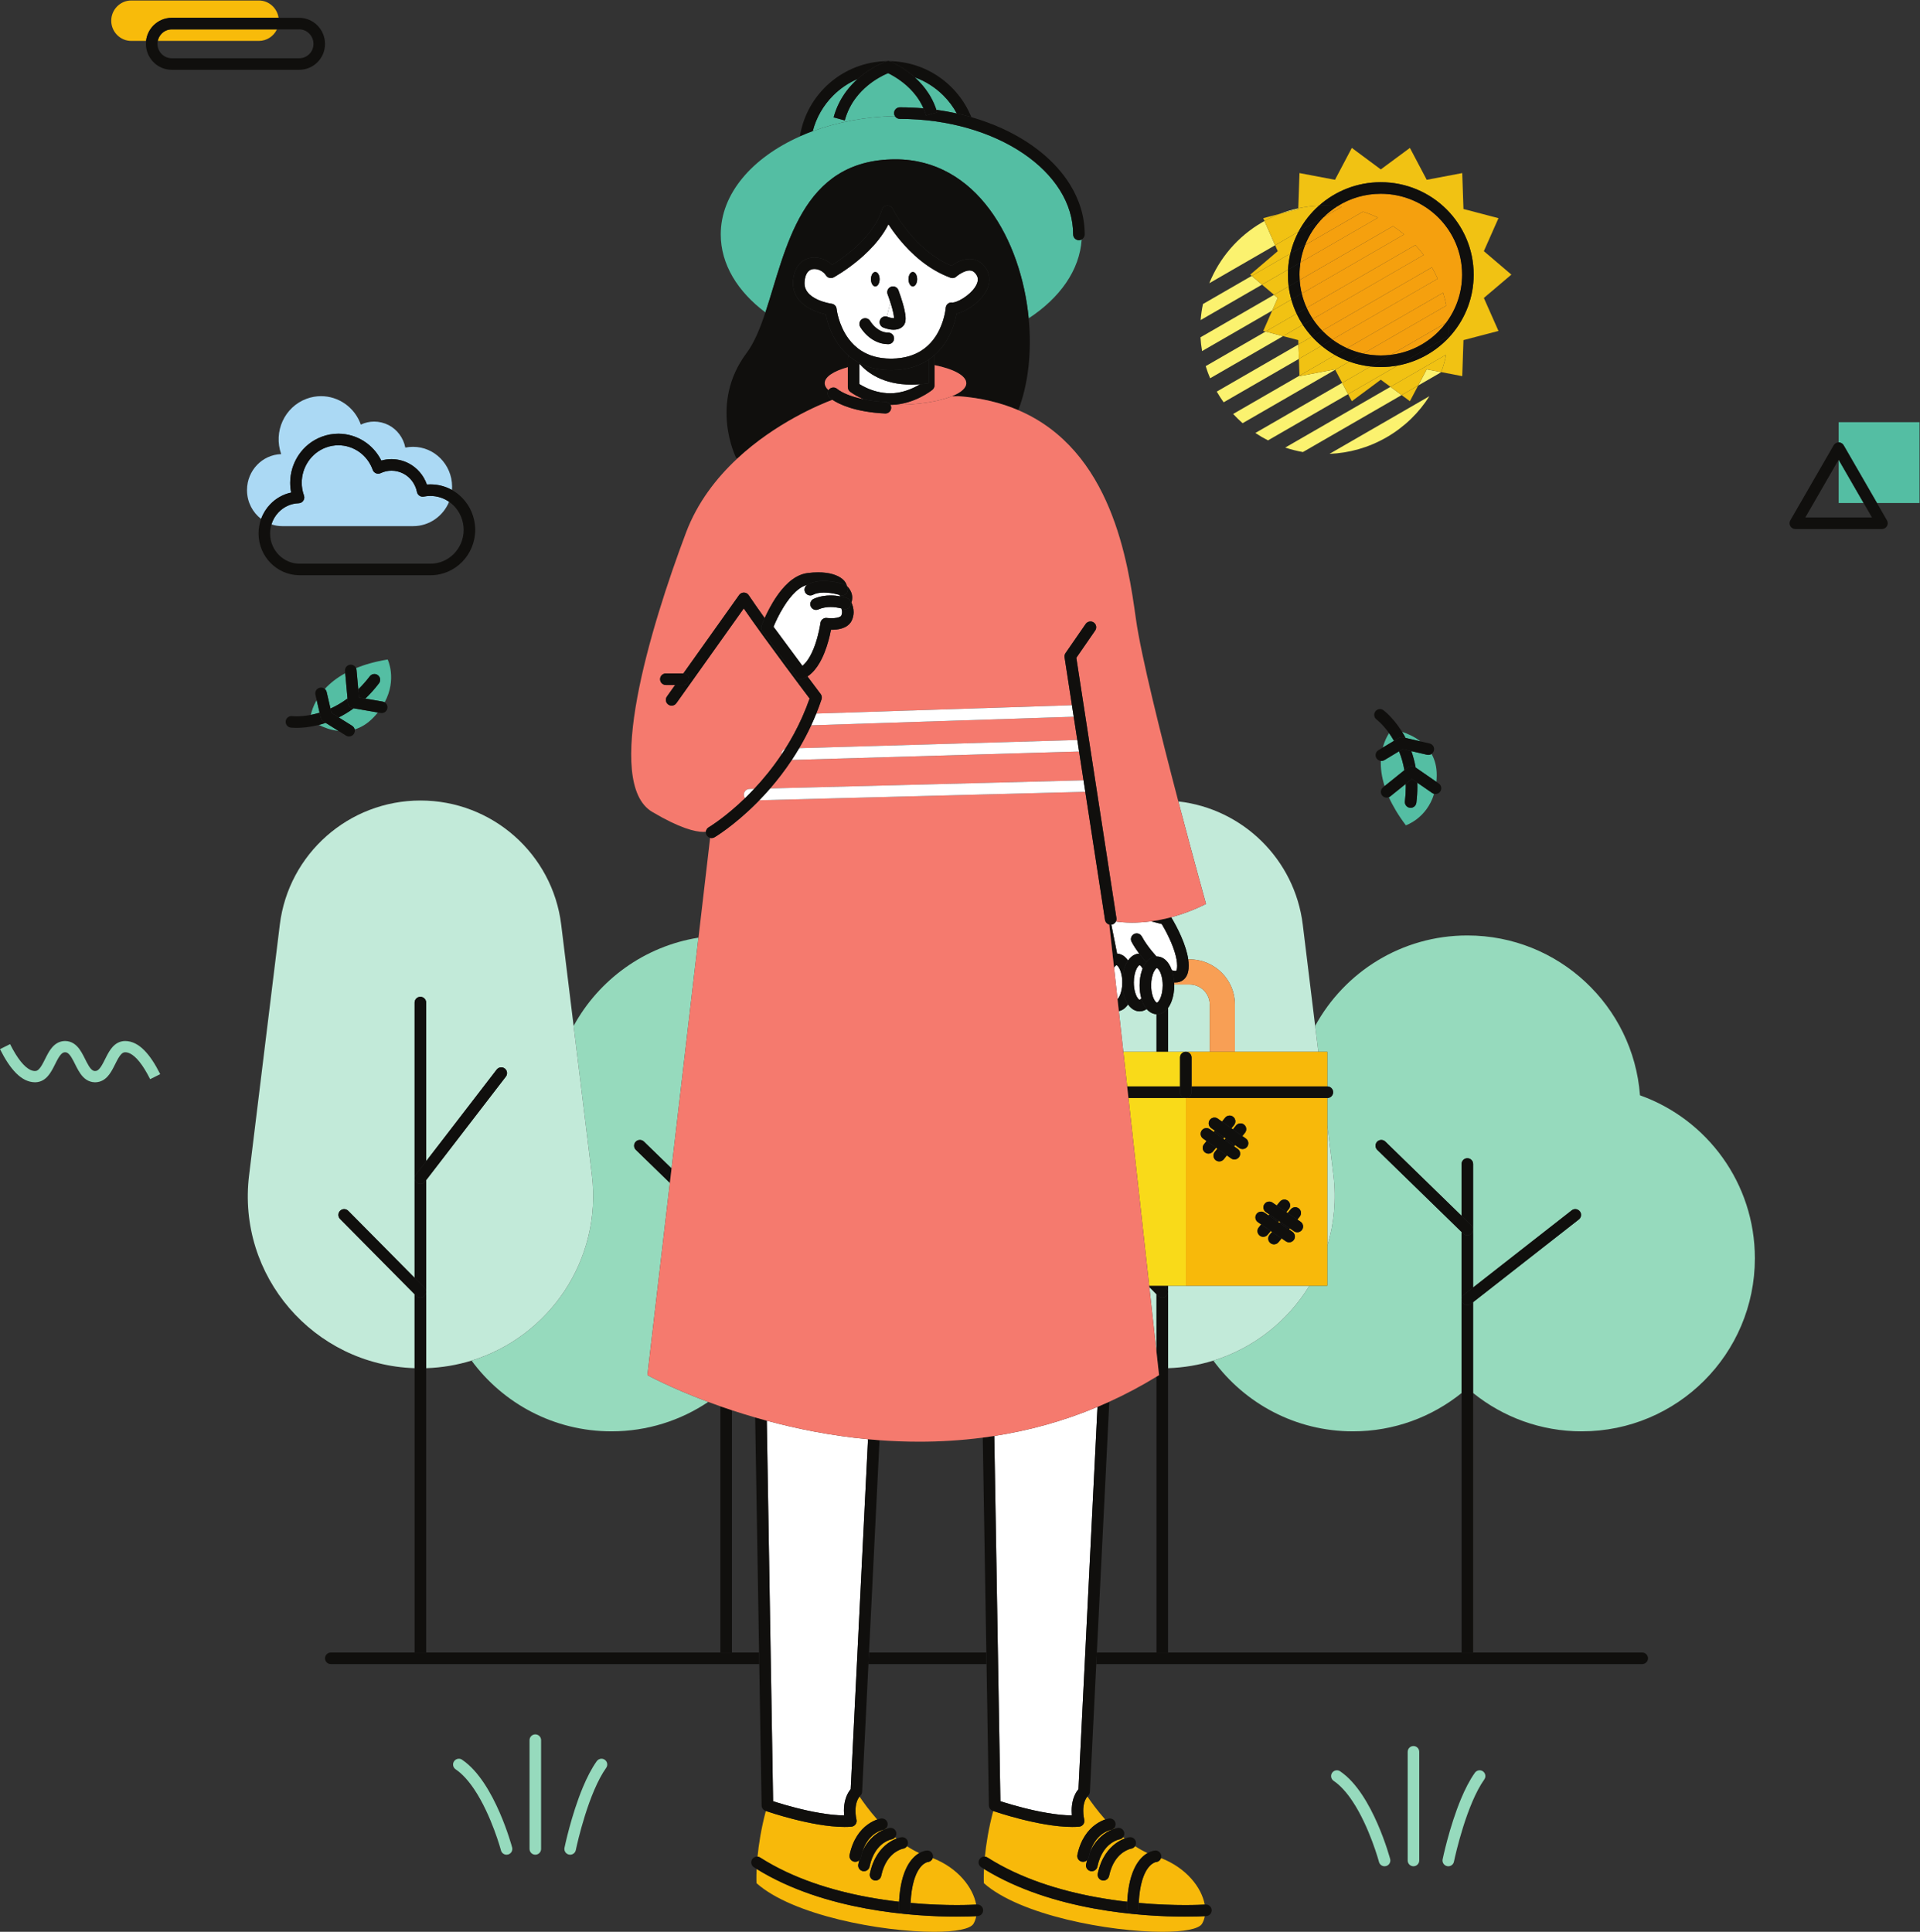 <?xml version="1.0" encoding="UTF-8" standalone="no"?>
<!-- Created with Inkscape (http://www.inkscape.org/) -->

<svg version="1.1" id="svg2" width="886.013" height="891.6" viewBox="0 0 886.013 891.6" sodipodi:docname="reshot-illustration-woman-in-the-park-S5JGUWLD92.eps"
	xmlns:inkscape="http://www.inkscape.org/namespaces/inkscape"
	xmlns:sodipodi="http://sodipodi.sourceforge.net/DTD/sodipodi-0.dtd"
	xmlns="http://www.w3.org/2000/svg"
	xmlns:svg="http://www.w3.org/2000/svg">
	<rect x="0" y="0" width="886.013" height="891.6" fill="#333333" stroke="none"/>
	<defs id="defs6">
		<clipPath clipPathUnits="userSpaceOnUse" id="clipPath18">
			<path d="m 4155.82,5117.26 h 859.371 v 859.801 H 4155.82 Z" id="path16" />
		</clipPath>
		<clipPath clipPathUnits="userSpaceOnUse" id="clipPath28">
			<path d="m 855.117,0 h 5220 v 6478.25 h -5220 z" id="path26" />
		</clipPath>
		<clipPath clipPathUnits="userSpaceOnUse" id="clipPath244">
			<path d="m 385.121,6446.99 h 740 v 240 h -740 z" id="path242" />
		</clipPath>
		<clipPath clipPathUnits="userSpaceOnUse" id="clipPath256">
			<path d="m 6195,4856 v 371 h 450 v -371 z" id="path254" />
		</clipPath>
		<clipPath clipPathUnits="userSpaceOnUse" id="clipPath272">
			<path d="m 0,2941.4 h 554.586 v 142.922 H 0 Z" id="path270" />
		</clipPath>
	</defs>
	<sodipodi:namedview id="namedview4" pagecolor="#ffffff" bordercolor="#000000" borderopacity="0.25" inkscape:showpageshadow="2" inkscape:pageopacity="0.0" inkscape:pagecheckerboard="0" inkscape:deskcolor="#d1d1d1" />
	<g id="g8" inkscape:groupmode="layer" inkscape:label="ink_ext_XXXXXX" transform="matrix(1.333,0,0,-1.333,0,891.6)">
		<g id="g10" transform="scale(0.1)">
			<g id="g12">
				<g id="g14" clip-path="url(#clipPath18)">
					<path d="m 4602.57,5117.26 345.99,199.75 c -36.01,-57.01 -85.99,-106.36 -148.44,-142.41 -62.45,-36.05 -130.18,-54.67 -197.55,-57.34 m -92.03,6.23 c -20.77,3.68 -41.25,8.86 -61.26,15.52 l 364.25,210.3 38.66,-28.57 -341.65,-197.25 m -120.89,40.44 c -15.03,7.65 -29.65,16.2 -43.75,25.63 l 300.38,173.43 20.58,-39 -277.21,-160.06 m -87.92,59.5 c -11.41,9.99 -22.35,20.66 -32.76,31.96 l 229.59,132.55 0.05,-1.68 122.9,23.69 0.77,-1.46 -320.55,-185.06 m -65.63,72.34 c -8.31,11.56 -16.11,23.64 -23.37,36.22 l -0.51,0.88 282.65,163.19 1.7,-49.9 -260.47,-150.39 m 673.47,58.1 29.58,56.08 50.18,-9.67 c -0.06,-0.15 -0.11,-0.3 -0.17,-0.45 l -79.59,-45.96 m -720.32,25.11 c -5.89,13.84 -11.01,27.86 -15.35,42 l 207.33,119.7 60.61,-15.86 -252.59,-145.84 m -27.86,94.15 c -2.76,15.85 -4.61,31.76 -5.57,47.66 v 0 l 254.75,147.08 12.78,-10.84 -19.22,-43.75 -242.74,-140.15 m -5,107.35 c 1.47,18.69 4.17,37.25 8.05,55.54 l 168.8,97.46 35.7,-30.29 -212.55,-122.71 m 30.01,127.56 c 34.65,85.96 97.22,161.41 183.72,211.34 2.44,1.41 4.88,2.79 7.34,4.15 l 36.86,-83.9 -227.92,-131.59 m 244.21,240.3 c 20.98,8.1 42.32,14.45 63.83,19.1 l -0.08,-2.41 -63.75,-16.69" style="fill:#fbf26f;fill-opacity:1;fill-rule:nonzero;stroke:none" id="path20" />
				</g>
			</g>
			<g id="g22">
				<g id="g24" clip-path="url(#clipPath28)">
					<path d="m 2116.93,1732.79 c -198.84,0 -375.15,96.43 -484.47,244.96 267.91,82.68 452.1,347.78 416.69,641.82 l -63.37,517 c 87.19,159.93 245.33,275.75 432.28,305.6 l -93.22,-799.04 -95.7,93.02 c -3.89,3.77 -8.92,5.66 -13.94,5.66 -5.21,0 -10.42,-2.03 -14.35,-6.07 -7.69,-7.92 -7.51,-20.58 0.41,-28.28 l 117.73,-114.43 -77.64,-665.52 c 0,0 78.57,-43.59 210.48,-92.85 -95.72,-64.25 -210.96,-101.87 -334.9,-101.87" style="fill:#96dabd;fill-opacity:1;fill-rule:nonzero;stroke:none" id="path30" />
					<path d="m 1435.31,1951.53 c -349.01,11.39 -615.802,319.37 -572.994,668.04 l 106.321,867.34 c 30.074,245.46 238.893,430.08 487.093,430.08 247.8,0 457.04,-184.62 487.11,-430.08 l 42.94,-350.34 63.37,-517 c 35.41,-294.04 -148.78,-559.14 -416.69,-641.82 -49.77,-15.36 -102.46,-24.43 -157.15,-26.22 v 651.1 l 275.83,358.35 c 6.74,8.76 5.11,21.31 -3.65,28.05 -3.63,2.8 -7.92,4.15 -12.18,4.15 -6,0 -11.92,-2.68 -15.86,-7.8 l -244.14,-317.17 v 549.16 c 0,11.05 -8.95,20 -20,20 -11.04,0 -20,-8.95 -20,-20 v -607.72 c 0,-0.14 0,-0.28 0,-0.42 v -344.92 l -229.67,232.02 c -3.91,3.95 -9.06,5.93 -14.21,5.93 -5.09,0 -10.17,-1.92 -14.07,-5.78 -7.85,-7.77 -7.92,-20.44 -0.15,-28.29 l 258.1,-260.73 v -255.93" style="fill:#c2ead9;fill-opacity:1;fill-rule:nonzero;stroke:none" id="path32" />
					<path d="m 1475.31,966.988 h -40 V 2207.46 l 5.79,-5.85 c 3.91,-3.95 9.06,-5.93 14.21,-5.93 5.09,0 10.18,1.93 14.08,5.79 7.84,7.77 7.91,20.43 0.14,28.28 l -34.22,34.56 v 344.92 c 0.07,-5.92 2.75,-11.75 7.81,-15.65 3.63,-2.79 7.92,-4.15 12.18,-4.15 6,0 11.92,2.68 15.86,7.8 l 4.15,5.4 v -651.1 -984.542 m -40,1642.662 v 607.72 c 0,11.05 8.96,20 20,20 11.05,0 20,-8.95 20,-20 v -549.16 l -35.84,-46.58 c -2.76,-3.58 -4.11,-7.79 -4.16,-11.98" style="fill:#100f0d;fill-opacity:1;fill-rule:nonzero;stroke:none" id="path34" />
					<path d="m 1455.3,2589.43 c -4.26,0 -8.55,1.36 -12.18,4.15 -5.06,3.9 -7.74,9.73 -7.81,15.65 0,0.14 0,0.28 0,0.42 0.05,4.19 1.4,8.4 4.16,11.98 l 35.84,46.58 244.14,317.17 c 3.94,5.12 9.86,7.8 15.86,7.8 4.26,0 8.55,-1.35 12.18,-4.15 8.76,-6.74 10.39,-19.29 3.65,-28.05 l -275.83,-358.35 -4.15,-5.4 c -3.94,-5.12 -9.86,-7.8 -15.86,-7.8" style="fill:#100f0d;fill-opacity:1;fill-rule:nonzero;stroke:none" id="path36" />
					<path d="m 1455.31,2195.68 c -5.15,0 -10.3,1.98 -14.21,5.93 l -5.79,5.85 -258.1,260.73 c -7.77,7.85 -7.7,20.52 0.15,28.29 3.9,3.86 8.98,5.78 14.07,5.78 5.15,0 10.3,-1.98 14.21,-5.93 l 229.67,-232.02 34.22,-34.56 c 7.77,-7.85 7.7,-20.51 -0.14,-28.28 -3.9,-3.86 -8.99,-5.79 -14.08,-5.79" style="fill:#100f0d;fill-opacity:1;fill-rule:nonzero;stroke:none" id="path38" />
					<path d="m 2533.81,966.988 h -40 v 852.472 c 12.94,-4.54 26.25,-9.08 40,-13.63 V 966.988" style="fill:#100f0d;fill-opacity:1;fill-rule:nonzero;stroke:none" id="path40" />
					<path d="m 2318.99,2593.03 -117.73,114.43 c -7.92,7.7 -8.1,20.36 -0.41,28.28 3.93,4.04 9.14,6.07 14.35,6.07 5.02,0 10.05,-1.89 13.94,-5.66 l 95.7,-93.02 -5.85,-50.1" style="fill:#100f0d;fill-opacity:1;fill-rule:nonzero;stroke:none" id="path42" />
					<path d="m 5475.8,1732.79 c -142.33,0 -273.14,49.81 -376.01,132.72 v 314.66 l 365.94,286.34 c 8.69,6.81 10.23,19.38 3.42,28.08 -3.94,5.04 -9.82,7.67 -15.76,7.67 -4.32,0 -8.66,-1.38 -12.31,-4.25 l -341.29,-267.05 v 427.48 c 0,11.04 -8.96,20 -20,20 -11.05,0 -20,-8.96 -20,-20 v -179.47 l -264.02,257.16 c -3.89,3.79 -8.92,5.68 -13.95,5.68 -5.21,0 -10.41,-2.03 -14.33,-6.05 -7.71,-7.91 -7.54,-20.57 0.37,-28.28 l 291.93,-284.35 v -557.62 c -102.89,-82.91 -233.69,-132.72 -376.03,-132.72 -198.41,0 -374.33,96.43 -483.41,244.96 140.5,43.45 257.92,137.29 332.59,259.24 h 62.18 v 138.53 c 23.14,76.46 31.24,159.04 21.02,244.05 l -21.02,171.89 v 95.53 c 11.04,0 20,8.96 20,20 0,11.05 -8.96,20 -20,20 v 0 120 h -31.26 l -10.96,89.59 c 101.52,186.6 299.38,313.16 526.89,313.16 315.71,0 574.37,-244.19 597.61,-553.45 232.05,-82.8 397.72,-304.18 397.72,-564.43 v 0 c 0,-330.8 -268.38,-599.07 -599.32,-599.07" style="fill:#96dabd;fill-opacity:1;fill-rule:nonzero;stroke:none" id="path44" />
					<path d="m 4043.59,1951.54 v 263.99 c 0,0.1 0,0.2 0,0.3 v 21.16 h 61.53 v 445.64 -445.64 h 427.82 c -74.67,-121.95 -192.09,-215.79 -332.59,-259.24 -49.67,-15.37 -102.2,-24.43 -156.76,-26.21 m -40,56.58 -24.8,224.46 24.8,-25.11 v -199.35 m 591.53,367.4 v 415.94 l 21.02,-171.89 c 10.22,-85.01 2.12,-167.59 -21.02,-244.05 m -31.26,671.47 h -288.74 v 163.82 c 0,86.11 -70.53,156.18 -157.21,156.18 h -4.43 c -1.78,12.54 -4.89,25.1 -8.69,37.42 -9.06,29.24 -22.27,57.15 -33.23,78.03 -7.29,13.87 -13.6,24.59 -17.08,30.32 36.96,9.91 77.48,24.63 120.64,46.13 0,0 -44.59,159.8 -95.88,355 222.5,-25.1 403.07,-200.04 430.81,-426.98 l 42.85,-350.33 10.96,-89.59 m -375.84,0 h -82.9 v 0 h -61.53 v 151.8 c 5.83,7.85 10.19,17.02 13.64,27.07 5.11,15.14 7.88,32.53 7.89,51.13 0,1.02 -0.01,2.03 -0.03,3.05 h 52.82 c 38.66,0 70.11,-31.24 70.11,-69.65 v -163.4 m -184.43,0 H 3888.8 l -15.56,140.82 c 7.82,1.61 14.82,5.45 20.37,10.2 4.41,3.8 8.21,8.14 11.51,12.92 3.29,-4.79 7.07,-9.14 11.51,-12.92 7.38,-6.32 17.34,-11.02 28.37,-11.02 0.04,0 0.08,0 0.12,0 0.04,0 0.08,0 0.12,0 9.18,0 17.61,3.25 24.44,7.99 2.12,-2.49 4.43,-4.83 6.95,-6.97 7.06,-6.05 16.5,-10.61 26.96,-10.99 v -130.03" style="fill:#c2ead9;fill-opacity:1;fill-rule:nonzero;stroke:none" id="path46" />
					<path d="m 4043.59,966.988 h -40 v 955.042 c 2.96,1.81 5.94,3.64 8.9,5.48 l -8.9,80.61 v 199.35 l 5.77,-5.84 c 3.91,-3.96 9.07,-5.95 14.23,-5.95 5.08,0 10.15,1.92 14.05,5.77 3.92,3.88 5.91,8.97 5.95,14.08 V 1951.54 966.988 m 0,1248.842 c -0.04,5.03 -1.96,10.05 -5.77,13.91 l -7.17,7.25 h 12.94 v -21.16 m 0,831.16 h -40 v 130.03 c 0.46,-0.02 0.93,-0.03 1.41,-0.03 0.04,0 0.08,0 0.12,0 0.04,0 0.08,0 0.12,0 11.03,0 20.99,4.7 28.37,11.02 3.74,3.22 7.05,6.83 9.98,10.78 v -151.8" style="fill:#100f0d;fill-opacity:1;fill-rule:nonzero;stroke:none" id="path48" />
					<path d="m 4023.59,2195.68 c -5.16,0 -10.32,1.99 -14.23,5.95 l -5.77,5.84 -24.8,25.11 -0.49,4.41 h 52.35 l 7.17,-7.25 c 3.81,-3.86 5.73,-8.88 5.77,-13.91 0,-0.1 0,-0.2 0,-0.3 -0.04,-5.11 -2.03,-10.2 -5.95,-14.08 -3.9,-3.85 -8.97,-5.77 -14.05,-5.77" style="fill:#100f0d;fill-opacity:1;fill-rule:nonzero;stroke:none" id="path50" />
					<path d="m 5099.79,966.988 h -40 V 2423.13 l 6.04,-5.89 c 3.89,-3.78 8.93,-5.67 13.96,-5.67 5.2,0 10.4,2.02 14.32,6.04 7.71,7.92 7.54,20.58 -0.37,28.29 l -33.95,33.07 v 179.47 c 0,11.04 8.95,20 20,20 11.04,0 20,-8.96 20,-20 v -427.48 l -32.33,-25.3 c -8.7,-6.81 -10.23,-19.38 -3.42,-28.07 3.94,-5.05 9.82,-7.68 15.76,-7.68 4.31,0 8.65,1.39 12.31,4.25 l 7.68,6.01 V 1865.51 966.988" style="fill:#100f0d;fill-opacity:1;fill-rule:nonzero;stroke:none" id="path52" />
					<path d="m 5079.8,2169.91 c -5.94,0 -11.82,2.63 -15.76,7.68 -6.81,8.69 -5.28,21.26 3.42,28.07 l 32.33,25.3 341.29,267.05 c 3.65,2.87 7.99,4.25 12.31,4.25 5.94,0 11.82,-2.63 15.76,-7.67 6.81,-8.7 5.27,-21.27 -3.42,-28.08 l -365.94,-286.34 -7.68,-6.01 c -3.66,-2.86 -8,-4.25 -12.31,-4.25" style="fill:#100f0d;fill-opacity:1;fill-rule:nonzero;stroke:none" id="path54" />
					<path d="m 5079.79,2411.57 c -5.03,0 -10.07,1.89 -13.96,5.67 l -6.04,5.89 -291.93,284.35 c -7.91,7.71 -8.08,20.37 -0.37,28.28 3.92,4.02 9.12,6.05 14.33,6.05 5.03,0 10.06,-1.89 13.95,-5.68 l 264.02,-257.16 33.95,-33.07 c 7.91,-7.71 8.08,-20.37 0.37,-28.29 -3.92,-4.02 -9.12,-6.04 -14.32,-6.04" style="fill:#100f0d;fill-opacity:1;fill-rule:nonzero;stroke:none" id="path56" />
					<path d="M 5685.12,926.988 H 3795.07 l 1.99,40 h 1888.06 c 11.04,0 20,-8.949 20,-20 0,-11.039 -8.96,-20 -20,-20 m -2269.88,0 h -408.82 l 1.98,40 h 406.17 l 0.67,-40 m -786.78,0 H 1145.12 c -11.05,0 -20,8.961 -20,20 0,11.051 8.95,20 20,20 h 290.19 40 1018.5 40 93.99 l 0.66,-40" style="fill:#100f0d;fill-opacity:1;fill-rule:nonzero;stroke:none" id="path58" />
					<path d="m 3233.4,0 c -181.16,0 -489.56,57.012 -614.47,168.449 0,0 -1.06,17.891 0.41,49.141 118.06,-73.039 254.09,-113.899 378.36,-136.871 127.63,-23.547 242.95,-28.129 313.91,-28.129 34.21,0 58.1,1.059 68.05,1.609 -1.73,-9.309 -4.84,-18.02 -9.35,-25.879 C 3359.45,9.379 3306.89,0 3233.4,0 m 78.21,92.59 c -40.36,-0.008 -95.64,1.531 -159.36,7.359 1.59,33.34 6.11,58.949 11.91,78.41 10.3,34.34 24.05,49.391 33.63,56.582 4.85,3.59 8.82,5.25 11.29,6.059 1.24,0.391 2.09,0.57 2.46,0.629 l 0.14,0.019 c 8.17,0.704 14.82,6.25 17.27,13.641 87.55,-34.258 139.81,-102.121 150.36,-161.051 -7.78,-0.449 -31.85,-1.649 -67.7,-1.649 m -199.2,11.469 c -34.24,3.929 -70.35,9.14 -107.45,15.992 -124.32,22.918 -259.7,64.367 -373.57,137.207 -2.79,1.781 -5.85,2.781 -8.93,3.07 4.12,42.133 12.39,96.453 28.7,158.07 6.92,-2.378 43.83,-14.839 92.36,-27.359 53.79,-13.82 121.48,-27.84 180.08,-27.91 7.99,0 15.82,0.269 23.46,0.851 5.91,0.45 11.3,3.489 14.75,8.321 3.45,4.82 4.57,10.89 3.09,16.629 v 0 0 c -0.2,0.73 -3.36,14.039 -3.34,30.308 -0.01,9.211 1.01,19.321 3.74,28.543 2.26,7.61 5.56,14.508 10.29,20.449 12.1,-18.019 33.33,-47.742 61.25,-79.429 -8.73,-3 -20.95,-8.43 -34.07,-18.11 -12,-8.871 -24.67,-21.351 -35.66,-38.461 -11,-17.101 -20.28,-38.761 -25.91,-65.699 -2.27,-10.812 4.66,-21.41 15.48,-23.679 1.38,-0.282 2.76,-0.422 4.12,-0.422 5.24,0 10.17,2.07 13.83,5.57 -1.24,-4.52 -2.38,-9.211 -3.39,-14.07 -2.27,-10.809 4.66,-21.41 15.47,-23.668 1.39,-0.293 2.76,-0.434 4.12,-0.434 9.27,0 17.58,6.473 19.56,15.902 4.73,22.59 12.17,39.45 20.4,52.27 12.37,19.191 26.66,29.602 37.82,35.48 5.57,2.918 10.33,4.649 13.51,5.622 1.59,0.476 2.78,0.769 3.48,0.918 l 0.65,0.14 c 5.12,0.828 9.47,3.539 12.46,7.32 1.79,-1.519 3.59,-3.019 5.4,-4.519 -8.43,-3.16 -19.41,-8.41 -31.11,-17.039 -12,-8.871 -24.68,-21.352 -35.66,-38.461 -11.01,-17.102 -20.28,-38.77 -25.91,-65.711 -2.26,-10.809 4.67,-21.41 15.48,-23.672 1.38,-0.289 2.76,-0.43 4.12,-0.43 9.27,0 17.58,6.481 19.55,15.911 4.74,22.589 12.17,39.453 20.4,52.269 12.37,19.192 26.66,29.594 37.82,35.473 5.57,2.918 10.33,4.648 13.51,5.617 1.59,0.48 2.78,0.773 3.48,0.934 l 0.65,0.128 c 5.64,0.918 10.35,4.11 13.34,8.5 13.73,-9.058 27.97,-17.14 42.65,-23.832 -13.52,-7.796 -29.68,-22.378 -42.62,-47.558 -13.85,-26.789 -24.51,-65.149 -27.4,-121.031 m -126.43,175.203 c 4.2,12.547 9.31,22.828 14.77,31.34 12.37,19.187 26.66,29.597 37.82,35.468 5.57,2.918 10.33,4.66 13.51,5.621 1.59,0.489 2.78,0.778 3.48,0.93 l 0.65,0.141 h 0.02 c 3.85,0.629 7.26,2.32 9.99,4.718 0.37,-0.371 0.75,-0.75 1.12,-1.121 -8.76,-2.961 -21.17,-8.418 -34.53,-18.269 -12.01,-8.871 -24.68,-21.352 -35.66,-38.461 -3.98,-6.18 -7.74,-12.957 -11.17,-20.367" style="fill:#f8b90a;fill-opacity:1;fill-rule:nonzero;stroke:none" id="path60" />
					<path d="m 2922.3,403.129 c -52.06,0.16 -117.22,13.301 -168.79,26.652 -26.04,6.707 -48.72,13.438 -64.83,18.469 -4.69,1.469 -8.83,2.789 -12.33,3.93 l -21.87,1317.47 c 103.58,-27.95 222.12,-52 350.4,-64.18 L 2944.95,493.961 c -8.86,-10.871 -14.53,-23.031 -18.01,-34.859 -4.14,-14.082 -5.37,-27.84 -5.38,-39.864 0.01,-5.816 0.3,-11.238 0.74,-16.109" style="fill:#ffffff;fill-opacity:1;fill-rule:nonzero;stroke:none" id="path62" />
					<path d="m 2923.6,363.129 c -58.6,0.07 -126.29,14.09 -180.08,27.91 -48.53,12.52 -85.44,24.981 -92.36,27.359 -0.74,0.25 -1.14,0.391 -1.17,0.403 -7.93,2.769 -13.26,10.16 -13.4,18.551 l -8.13,489.636 -0.66,40 -13.51,813.912 c 13.12,-3.81 26.53,-7.56 40.19,-11.25 l 21.87,-1317.47 c 3.5,-1.141 7.64,-2.461 12.33,-3.93 16.11,-5.031 38.79,-11.762 64.83,-18.469 51.57,-13.351 116.73,-26.492 168.79,-26.652 -0.44,4.871 -0.73,10.293 -0.74,16.109 0.01,12.024 1.24,25.782 5.38,39.864 3.48,11.828 9.15,23.988 18.01,34.859 l 59.93,1211.509 c 13.21,-1.25 26.49,-2.37 39.89,-3.37 l -36.37,-735.112 -1.98,-40 -21.86,-442.027 c -0.24,-4.871 -2.27,-9.5 -5.67,-12.992 -1.17,-1.199 -2.27,-2.449 -3.3,-3.739 -4.73,-5.941 -8.03,-12.839 -10.29,-20.449 -2.73,-9.222 -3.75,-19.332 -3.74,-28.543 -0.02,-16.269 3.14,-29.578 3.34,-30.308 v 0 0 0 c 1.48,-5.739 0.36,-11.809 -3.09,-16.629 -3.45,-4.832 -8.84,-7.871 -14.75,-8.321 -7.64,-0.582 -15.47,-0.851 -23.46,-0.851 m 40.98,122.812 v 0" style="fill:#100f0d;fill-opacity:1;fill-rule:nonzero;stroke:none" id="path64" />
					<path d="m 3311.61,52.59 c -70.96,0 -186.28,4.582 -313.91,28.129 -124.27,22.972 -260.3,63.832 -378.36,136.871 -3.18,1.961 -6.35,3.961 -9.49,5.969 -9.31,5.953 -12.03,18.312 -6.09,27.621 3.82,5.968 10.28,9.23 16.88,9.23 0.6,0 1.21,-0.031 1.82,-0.082 3.08,-0.289 6.14,-1.289 8.93,-3.07 113.87,-72.84 249.25,-114.289 373.57,-137.207 37.1,-6.852 73.21,-12.063 107.45,-15.992 -0.37,-6.957 -0.61,-14.18 -0.72,-21.688 -0.16,-11.051 8.67,-20.133 19.71,-20.293 0.1,0 0.2,0 0.3,0 10.91,0 19.83,8.762 19.99,19.711 0.09,6.289 0.28,12.34 0.56,18.16 63.72,-5.828 119,-7.367 159.36,-7.359 35.85,0 59.92,1.199 67.7,1.649 0.67,0.043 1.21,0.07 1.63,0.102 l 1.09,0.07 v 0 c 0.48,0.031 0.95,0.051 1.42,0.051 10.41,0 19.19,-8.062 19.93,-18.602 0.77,-11.02 -7.54,-20.578 -18.55,-21.348 -0.1,-0.012 -1.87,-0.133 -5.17,-0.312 -9.95,-0.551 -33.84,-1.609 -68.05,-1.609" style="fill:#100f0d;fill-opacity:1;fill-rule:nonzero;stroke:none" id="path66" />
					<path d="m 3131.7,62.078 c -0.1,0 -0.2,0 -0.3,0 -11.04,0.16 -19.87,9.242 -19.71,20.293 0.11,7.508 0.35,14.73 0.72,21.688 2.89,55.882 13.55,94.242 27.4,121.031 12.94,25.18 29.1,39.762 42.62,47.558 2.66,1.532 5.21,2.801 7.62,3.84 9.75,4.282 16.89,4.953 18.8,5.063 0.38,0.019 0.75,0.027 1.13,0.027 10.53,0 19.36,-8.226 19.95,-18.879 0.15,-2.59 -0.21,-5.09 -0.98,-7.41 -2.45,-7.391 -9.1,-12.937 -17.27,-13.641 l -0.14,-0.019 c -0.37,-0.059 -1.22,-0.238 -2.46,-0.629 -2.47,-0.809 -6.44,-2.469 -11.29,-6.059 -9.58,-7.191 -23.33,-22.242 -33.63,-56.582 -5.8,-19.461 -10.32,-45.07 -11.91,-78.41 -0.28,-5.82 -0.47,-11.871 -0.56,-18.16 -0.16,-10.949 -9.08,-19.711 -19.99,-19.711" style="fill:#100f0d;fill-opacity:1;fill-rule:nonzero;stroke:none" id="path68" />
					<path d="m 3031.03,177.648 c -1.36,0 -2.74,0.141 -4.12,0.43 -10.81,2.262 -17.74,12.863 -15.48,23.672 5.63,26.941 14.9,48.609 25.91,65.711 10.98,17.109 23.66,29.59 35.66,38.461 11.7,8.629 22.68,13.879 31.11,17.039 8.92,3.348 15,4.348 16.08,4.527 1.03,0.16 2.06,0.242 3.07,0.242 9.7,0 18.22,-7.082 19.74,-16.96 0.8,-5.211 -0.48,-10.25 -3.22,-14.29 -2.99,-4.39 -7.7,-7.582 -13.34,-8.5 l -0.65,-0.128 c -0.7,-0.161 -1.89,-0.454 -3.48,-0.934 -3.18,-0.969 -7.94,-2.699 -13.51,-5.617 -11.16,-5.879 -25.45,-16.281 -37.82,-35.473 -8.23,-12.816 -15.66,-29.68 -20.4,-52.269 -1.97,-9.43 -10.28,-15.911 -19.55,-15.911" style="fill:#100f0d;fill-opacity:1;fill-rule:nonzero;stroke:none" id="path70" />
					<path d="m 2990.83,209.828 c -1.36,0 -2.73,0.141 -4.12,0.434 -10.81,2.258 -17.74,12.859 -15.47,23.668 1.01,4.859 2.15,9.55 3.39,14.07 2.81,2.699 4.86,6.238 5.72,10.328 1.59,7.602 3.49,14.563 5.63,20.934 3.43,7.41 7.19,14.187 11.17,20.367 10.98,17.109 23.65,29.59 35.66,38.461 13.36,9.851 25.77,15.308 34.53,18.269 7.03,2.379 11.72,3.153 12.65,3.313 v 0 c 1.04,0.156 2.06,0.226 3.08,0.226 9.7,0 18.21,-7.07 19.74,-16.949 0.88,-5.73 -0.76,-11.258 -4.1,-15.469 -2.99,-3.781 -7.34,-6.492 -12.46,-7.32 l -0.65,-0.14 c -0.7,-0.149 -1.89,-0.442 -3.48,-0.918 -3.18,-0.973 -7.94,-2.704 -13.51,-5.622 -11.16,-5.878 -25.45,-16.289 -37.82,-35.48 -8.23,-12.82 -15.67,-29.68 -20.4,-52.27 -1.98,-9.429 -10.29,-15.902 -19.56,-15.902" style="fill:#100f0d;fill-opacity:1;fill-rule:nonzero;stroke:none" id="path72" />
					<path d="m 2960.8,242.43 c -1.36,0 -2.74,0.14 -4.12,0.422 -10.82,2.269 -17.75,12.867 -15.48,23.679 5.63,26.938 14.91,48.598 25.91,65.699 10.99,17.11 23.66,29.59 35.66,38.461 13.12,9.68 25.34,15.11 34.07,18.11 7.29,2.5 12.16,3.308 13.11,3.457 h 0.01 c 1.03,0.164 2.05,0.242 3.06,0.242 9.7,0 18.22,-7.07 19.75,-16.961 1.07,-6.988 -1.61,-13.699 -6.55,-18.059 -2.73,-2.398 -6.14,-4.089 -9.99,-4.718 h -0.02 l -0.65,-0.141 c -0.7,-0.152 -1.89,-0.441 -3.48,-0.93 -3.18,-0.961 -7.94,-2.703 -13.51,-5.621 -11.16,-5.871 -25.45,-16.281 -37.82,-35.468 -5.46,-8.512 -10.57,-18.793 -14.77,-31.34 -2.14,-6.371 -4.04,-13.332 -5.63,-20.934 -0.86,-4.09 -2.91,-7.629 -5.72,-10.328 -3.66,-3.5 -8.59,-5.57 -13.83,-5.57" style="fill:#100f0d;fill-opacity:1;fill-rule:nonzero;stroke:none" id="path74" />
					<path d="m 4023.84,0 c -182.16,0 -492.27,57.012 -617.87,168.449 0,0 -1.07,17.903 0.41,49.172 118.72,-73.062 255.53,-113.93 380.5,-136.91 128.31,-23.539 244.26,-28.121 315.59,-28.121 34.42,0 58.44,1.07 68.43,1.609 -1.74,-9.309 -4.86,-18.02 -9.39,-25.879 C 4150.58,9.379 4097.73,0 4023.84,0 m 78.63,92.59 c -40.6,-0.008 -96.22,1.531 -160.34,7.371 1.6,33.32 6.15,58.918 11.98,78.367 10.35,34.332 24.17,49.371 33.82,56.582 4.88,3.598 8.89,5.27 11.39,6.07 1.26,0.411 2.12,0.579 2.51,0.649 l 0.16,0.019 c 8.18,0.704 14.85,6.274 17.29,13.672 88.08,-34.25 140.67,-102.129 151.28,-161.082 -7.83,-0.449 -32.04,-1.649 -68.09,-1.649 m -200.18,11.449 c -34.48,3.941 -70.83,9.152 -108.19,16.02 -125.02,22.91 -261.18,64.371 -375.7,137.23 -2.78,1.762 -5.82,2.75 -8.88,3.039 4.14,42.102 12.45,96.383 28.82,157.953 7.72,-2.633 44.46,-14.91 92.54,-27.25 54.08,-13.812 122.13,-27.832 181.03,-27.902 8.03,0 15.9,0.269 23.57,0.851 5.91,0.45 11.32,3.5 14.77,8.329 3.44,4.82 4.56,10.91 3.07,16.652 v 0 0 c -0.2,0.719 -3.38,14.027 -3.36,30.289 -0.01,9.199 1.02,19.301 3.76,28.5 2.32,7.77 5.73,14.801 10.65,20.82 12.12,-17.961 33.52,-47.808 61.73,-79.672 -8.78,-2.968 -21.16,-8.41 -34.48,-18.179 -12.06,-8.86 -24.8,-21.34 -35.85,-38.449 -11.06,-17.102 -20.4,-38.77 -26.06,-65.719 -2.28,-10.813 4.64,-21.422 15.45,-23.692 1.39,-0.289 2.77,-0.429 4.14,-0.429 5.36,0 10.41,2.16 14.09,5.82 -1.28,-4.59 -2.44,-9.352 -3.48,-14.301 -2.27,-10.808 4.65,-21.41 15.46,-23.687 1.38,-0.293 2.77,-0.434 4.14,-0.434 9.25,0 17.56,6.461 19.55,15.883 4.76,22.578 12.23,39.43 20.51,52.25 12.43,19.187 26.81,29.609 38.05,35.5 5.61,2.918 10.41,4.66 13.62,5.629 1.6,0.48 2.81,0.769 3.51,0.93 l 0.67,0.14 h 0.01 c 5.24,0.848 9.68,3.672 12.67,7.578 1.86,-1.566 3.74,-3.129 5.62,-4.679 -8.5,-3.137 -19.62,-8.411 -31.48,-17.11 -12.07,-8.859 -24.8,-21.34 -35.86,-38.449 -11.06,-17.102 -20.39,-38.77 -26.06,-65.73 -2.27,-10.801 4.65,-21.411 15.46,-23.692 1.38,-0.289 2.77,-0.43 4.13,-0.43 9.26,0 17.57,6.473 19.56,15.883 4.76,22.578 12.23,39.43 20.51,52.258 12.43,19.191 26.82,29.602 38.05,35.492 5.61,2.918 10.41,4.66 13.62,5.629 1.6,0.481 2.81,0.781 3.51,0.93 l 0.67,0.14 h 0.01 c 5.74,0.93 10.52,4.231 13.5,8.739 13.92,-9.16 28.39,-17.34 43.28,-24.078 -13.56,-7.801 -29.77,-22.36 -42.76,-47.512 -13.93,-26.801 -24.66,-65.188 -27.57,-121.09 m -128.3,173.621 c 4.32,13.262 9.65,24.039 15.37,32.899 12.43,19.191 26.82,29.601 38.06,35.492 5.61,2.929 10.41,4.66 13.61,5.629 1.61,0.492 2.81,0.781 3.52,0.941 l 0.63,0.129 c 4,0.641 7.53,2.418 10.32,4.969 0.42,-0.418 0.85,-0.848 1.27,-1.258 -8.81,-2.941 -21.39,-8.402 -34.94,-18.34 -12.07,-8.859 -24.8,-21.332 -35.86,-38.441 -4.29,-6.641 -8.32,-13.961 -11.98,-22.02" style="fill:#f8b90a;fill-opacity:1;fill-rule:nonzero;stroke:none" id="path76" />
					<path d="m 3710.7,403.129 c -52.4,0.141 -117.98,13.289 -169.88,26.652 -26.19,6.719 -49,13.438 -65.2,18.481 -4.74,1.468 -8.92,2.797 -12.45,3.937 L 3442.06,1716.8 c 117.41,18.3 237.35,50.35 357.25,100.64 L 3733.48,493.988 c -8.9,-10.859 -14.6,-23.019 -18.1,-34.847 -4.17,-14.09 -5.41,-27.86 -5.42,-39.891 0.01,-5.82 0.31,-11.25 0.74,-16.121" style="fill:#ffffff;fill-opacity:1;fill-rule:nonzero;stroke:none" id="path78" />
					<path d="m 3711.91,363.129 c -58.9,0.07 -126.95,14.09 -181.03,27.902 -48.08,12.34 -84.82,24.617 -92.54,27.25 -0.95,0.321 -1.46,0.5 -1.49,0.508 -7.93,2.762 -13.3,10.172 -13.44,18.563 l -8.17,489.636 -0.67,40 -12.42,744.102 c 13.22,1.72 26.62,3.64 39.91,5.71 l 21.11,-1264.601 c 3.53,-1.14 7.71,-2.469 12.45,-3.937 16.2,-5.043 39.01,-11.762 65.2,-18.481 51.9,-13.363 117.48,-26.511 169.88,-26.652 -0.43,4.871 -0.73,10.301 -0.74,16.121 0.01,12.031 1.25,25.801 5.42,39.891 3.5,11.828 9.2,23.988 18.1,34.847 l 65.83,1323.452 c 13.63,5.72 27.33,11.7 40.94,17.9 l -43.19,-868.352 -1.99,-40 -21.99,-442.039 c -0.24,-4.859 -2.29,-9.539 -5.7,-13.019 -1.06,-1.078 -2.07,-2.2 -3.01,-3.36 -4.92,-6.019 -8.33,-13.05 -10.65,-20.82 -2.74,-9.199 -3.77,-19.301 -3.76,-28.5 -0.02,-16.262 3.16,-29.57 3.36,-30.289 v 0 0 0 c 1.49,-5.742 0.37,-11.832 -3.07,-16.652 -3.45,-4.829 -8.86,-7.879 -14.77,-8.329 -7.67,-0.582 -15.54,-0.851 -23.57,-0.851 m 41.2,122.812 v 0" style="fill:#100f0d;fill-opacity:1;fill-rule:nonzero;stroke:none" id="path80" />
					<path d="m 4102.47,52.59 c -71.33,0 -187.28,4.582 -315.59,28.121 -124.97,22.98 -261.78,63.848 -380.5,136.91 -3.16,1.949 -6.31,3.918 -9.44,5.91 -9.32,5.93 -12.08,18.289 -6.15,27.61 3.81,5.988 10.28,9.269 16.9,9.269 0.61,0 1.22,-0.031 1.83,-0.082 3.06,-0.289 6.1,-1.277 8.88,-3.039 114.52,-72.859 250.68,-114.32 375.7,-137.23 37.36,-6.868 73.71,-12.079 108.19,-16.02 -0.36,-6.949 -0.6,-14.168 -0.71,-21.668 -0.16,-11.039 8.66,-20.133 19.7,-20.293 0.1,0 0.2,0 0.3,0 10.91,0 19.83,8.762 19.99,19.711 0.09,6.289 0.28,12.351 0.56,18.172 64.12,-5.84 119.74,-7.379 160.34,-7.371 36.05,0 60.26,1.199 68.09,1.649 0.67,0.043 1.22,0.07 1.64,0.102 l 1.1,0.07 v 0 c 0.47,0.031 0.94,0.051 1.41,0.051 10.41,0 19.2,-8.07 19.93,-18.609 0.77,-11.024 -7.54,-20.57 -18.56,-21.34 -0.1,-0.012 -1.87,-0.133 -5.18,-0.312 -9.99,-0.539 -34.01,-1.609 -68.43,-1.609" style="fill:#100f0d;fill-opacity:1;fill-rule:nonzero;stroke:none" id="path82" />
					<path d="m 3921.58,62.078 c -0.1,0 -0.2,0 -0.3,0 -11.04,0.16 -19.86,9.254 -19.7,20.293 0.11,7.5 0.35,14.719 0.71,21.668 2.91,55.902 13.64,94.289 27.57,121.09 12.99,25.152 29.2,39.711 42.76,47.512 2.69,1.539 5.28,2.82 7.71,3.871 9.79,4.269 16.94,4.929 18.83,5.039 h 0.01 c 0.37,0.019 0.75,0.027 1.13,0.027 10.53,0 19.35,-8.238 19.94,-18.887 0.15,-2.57 -0.2,-5.062 -0.96,-7.371 -2.44,-7.398 -9.11,-12.968 -17.29,-13.672 l -0.16,-0.019 c -0.39,-0.07 -1.25,-0.238 -2.51,-0.649 -2.5,-0.8 -6.51,-2.472 -11.39,-6.07 -9.65,-7.211 -23.47,-22.25 -33.82,-56.582 -5.83,-19.449 -10.38,-45.047 -11.98,-78.367 -0.28,-5.82 -0.47,-11.883 -0.56,-18.172 -0.16,-10.949 -9.08,-19.711 -19.99,-19.711" style="fill:#100f0d;fill-opacity:1;fill-rule:nonzero;stroke:none" id="path84" />
					<path d="m 3819.91,177.648 c -1.36,0 -2.75,0.141 -4.13,0.43 -10.81,2.281 -17.73,12.891 -15.46,23.692 5.67,26.96 15,48.628 26.06,65.73 11.06,17.109 23.79,29.59 35.86,38.449 11.86,8.699 22.98,13.973 31.48,17.11 8.83,3.273 14.83,4.261 15.89,4.429 1.03,0.16 2.05,0.242 3.05,0.242 9.71,0 18.23,-7.089 19.75,-16.98 0.78,-5.102 -0.44,-10.039 -3.07,-14.031 -2.98,-4.508 -7.76,-7.809 -13.5,-8.739 h -0.01 l -0.67,-0.14 c -0.7,-0.149 -1.91,-0.449 -3.51,-0.93 -3.21,-0.969 -8.01,-2.711 -13.62,-5.629 -11.23,-5.89 -25.62,-16.301 -38.05,-35.492 -8.28,-12.828 -15.75,-29.68 -20.51,-52.258 -1.99,-9.41 -10.3,-15.883 -19.56,-15.883" style="fill:#100f0d;fill-opacity:1;fill-rule:nonzero;stroke:none" id="path86" />
					<path d="m 3779.51,209.828 c -1.37,0 -2.76,0.141 -4.14,0.434 -10.81,2.277 -17.73,12.879 -15.46,23.687 1.04,4.949 2.2,9.711 3.48,14.301 2.67,2.66 4.63,6.102 5.46,10.059 1.47,6.98 3.21,13.421 5.14,19.351 3.66,8.059 7.69,15.379 11.98,22.02 11.06,17.109 23.79,29.582 35.86,38.441 13.55,9.938 26.13,15.399 34.94,18.34 6.91,2.301 11.51,3.059 12.43,3.211 v 0 c 1.03,0.156 2.05,0.226 3.05,0.226 9.71,0 18.23,-7.078 19.75,-16.968 0.86,-5.602 -0.7,-11.02 -3.9,-15.192 -2.99,-3.906 -7.43,-6.73 -12.67,-7.578 h -0.01 l -0.67,-0.14 c -0.7,-0.161 -1.91,-0.45 -3.51,-0.93 -3.21,-0.969 -8.01,-2.711 -13.62,-5.629 -11.24,-5.891 -25.62,-16.313 -38.05,-35.5 -8.28,-12.82 -15.75,-29.672 -20.51,-52.25 -1.99,-9.422 -10.3,-15.883 -19.55,-15.883" style="fill:#100f0d;fill-opacity:1;fill-rule:nonzero;stroke:none" id="path88" />
					<path d="m 3749.3,242.43 c -1.37,0 -2.75,0.14 -4.14,0.429 -10.81,2.27 -17.73,12.879 -15.45,23.692 5.66,26.949 15,48.617 26.06,65.719 11.05,17.109 23.79,29.589 35.85,38.449 13.32,9.769 25.7,15.211 34.48,18.179 7.17,2.434 11.95,3.211 12.89,3.372 1.03,0.152 2.05,0.23 3.06,0.23 9.71,0 18.23,-7.078 19.74,-16.969 1.05,-6.871 -1.52,-13.461 -6.29,-17.812 -2.79,-2.551 -6.32,-4.328 -10.32,-4.969 l -0.63,-0.129 c -0.71,-0.16 -1.91,-0.449 -3.52,-0.941 -3.2,-0.969 -8,-2.7 -13.61,-5.629 -11.24,-5.891 -25.63,-16.301 -38.06,-35.492 -5.72,-8.86 -11.05,-19.637 -15.37,-32.899 -1.93,-5.93 -3.67,-12.371 -5.14,-19.351 -0.83,-3.957 -2.79,-7.399 -5.46,-10.059 -3.68,-3.66 -8.73,-5.82 -14.09,-5.82" style="fill:#100f0d;fill-opacity:1;fill-rule:nonzero;stroke:none" id="path90" />
					<path d="m 4275.12,3046.99 h -87.1 v 163.4 c 0,38.41 -31.45,69.65 -70.11,69.65 h -52.82 c -0.05,2.38 -0.13,4.74 -0.26,7.08 1.25,-0.08 2.52,-0.12 3.8,-0.13 5.21,0.01 10.72,0.71 16.24,2.67 8.29,2.84 16.3,9.04 21.32,17.21 5.11,8.17 7.63,17.64 8.53,28.21 0.27,3.32 0.4,6.65 0.4,10 -0.01,7.26 -0.6,14.58 -1.64,21.91 h 4.43 c 86.68,0 157.21,-70.07 157.21,-156.18 v -163.82" style="fill:#f89f55;fill-opacity:1;fill-rule:nonzero;stroke:none" id="path92" />
					<path d="M 4105.12,2236.99 H 3978.3 l -71.82,650 h 198.64 v 0 -204.36 -445.64 m -20,690 h -183.06 l -13.26,120 h 114.79 40 61.53 c -11.05,0 -20,-8.95 -20,-20 v -100" style="fill:#f9da19;fill-opacity:1;fill-rule:nonzero;stroke:none" id="path94" />
					<path d="m 4595.12,2236.99 h -490 v 650 h 490 v -95.53 -415.94 -138.53 m -191.42,186.56 -8.7,-10.47 c -7.05,-8.5 -5.88,-21.11 2.62,-28.17 3.73,-3.1 8.26,-4.61 12.76,-4.61 5.75,0 11.45,2.46 15.4,7.23 l 11.08,13.34 14.69,-10.05 c 3.46,-2.36 7.39,-3.49 11.28,-3.49 6.38,0 12.65,3.05 16.52,8.71 6.24,9.12 3.9,21.57 -5.22,27.8 l -11.61,7.94 2.95,3.56 14.36,-9.78 c 3.45,-2.34 7.36,-3.46 11.24,-3.46 6.39,0 12.68,3.06 16.55,8.74 6.22,9.14 3.85,21.58 -5.28,27.79 l -11.2,7.62 8.16,9.83 c 7.05,8.5 5.88,21.11 -2.62,28.16 -3.73,3.1 -8.26,4.62 -12.76,4.62 -5.74,0 -11.45,-2.47 -15.4,-7.23 l -10.6,-12.77 -4.83,3.29 8.63,10.5 c 7.01,8.53 5.77,21.14 -2.76,28.15 -3.73,3.05 -8.22,4.54 -12.69,4.54 -5.78,0 -11.51,-2.49 -15.46,-7.31 l -10.92,-13.29 -14.83,10.09 c -3.44,2.35 -7.36,3.47 -11.23,3.47 -6.4,0 -12.68,-3.06 -16.55,-8.75 -6.22,-9.13 -3.85,-21.57 5.28,-27.78 l 11.84,-8.06 -2.81,-3.43 -14.28,9.77 c -3.46,2.36 -7.39,3.5 -11.28,3.5 -6.38,0 -12.65,-3.05 -16.52,-8.72 -6.24,-9.12 -3.9,-21.56 5.22,-27.8 l 11.37,-7.78 -8.37,-10.19 c -7.01,-8.54 -5.77,-21.14 2.76,-28.15 3.72,-3.06 8.22,-4.55 12.68,-4.55 5.78,0 11.52,2.5 15.47,7.31 l 10.61,12.92 4.45,-3.04 m -189.24,287.89 -9.22,-11.51 c -6.91,-8.62 -5.53,-21.21 3.09,-28.11 3.69,-2.96 8.11,-4.4 12.5,-4.4 5.86,0 11.67,2.56 15.62,7.49 l 10.71,13.37 14.57,-10.33 c 3.51,-2.48 7.55,-3.68 11.55,-3.68 6.26,0 12.44,2.94 16.33,8.45 6.39,9.01 4.26,21.49 -4.76,27.88 l -12.63,8.94 3.58,4.46 14.16,-10.04 c 3.52,-2.49 7.56,-3.69 11.56,-3.69 6.26,0 12.43,2.93 16.33,8.43 6.39,9.01 4.27,21.49 -4.74,27.88 l -12.25,8.69 9.1,11.35 c 6.91,8.62 5.52,21.21 -3.09,28.11 -3.69,2.96 -8.11,4.4 -12.5,4.4 -5.86,0 -11.67,-2.56 -15.62,-7.49 l -10.57,-13.19 -5.09,3.61 9.25,11.61 c 6.89,8.64 5.46,21.22 -3.18,28.1 -3.68,2.94 -8.08,4.36 -12.45,4.36 -5.88,0 -11.7,-2.58 -15.65,-7.54 l -10.64,-13.35 -14.59,10.35 c -3.51,2.49 -7.55,3.69 -11.55,3.69 -6.27,0 -12.43,-2.94 -16.33,-8.43 -6.39,-9.01 -4.27,-21.5 4.74,-27.89 l 12.77,-9.05 -3.61,-4.53 -13.82,9.79 c -3.51,2.49 -7.55,3.68 -11.55,3.68 -6.26,0 -12.44,-2.94 -16.33,-8.44 -6.39,-9.02 -4.26,-21.5 4.76,-27.88 l 11.98,-8.48 -8.9,-11.17 c -6.88,-8.64 -5.46,-21.22 3.18,-28.1 3.68,-2.93 8.08,-4.36 12.45,-4.36 5.88,0 11.71,2.58 15.66,7.54 l 10.3,12.93 4.88,-3.45 m 214.9,-256.98 -4.62,3.16 2.86,3.49 4.65,-3.17 -2.89,-3.48 m -189.84,288.24 -4.98,3.53 3.59,4.5 4.99,-3.54 -3.6,-4.49 m 355.6,184.29 h -470 v 100 c 0,11.05 -8.95,20 -20,20 v 0 h 82.9 87.1 288.74 31.26 v -120" style="fill:#f8b90a;fill-opacity:1;fill-rule:nonzero;stroke:none" id="path96" />
					<path d="m 4595.12,2886.99 v 0 h -490 c 11.05,0 20,8.95 20,20 v 20 h 470 c 11.04,0 20,-8.95 20,-20 0,-11.04 -8.96,-20 -20,-20 m -490,0 h -198.64 l -4.42,40 h 183.06 v -20 c 0,-11.05 8.95,-20 20,-20" style="fill:#100f0d;fill-opacity:1;fill-rule:nonzero;stroke:none" id="path98" />
					<path d="m 4105.12,2886.99 v 0 0 0 c -11.05,0 -20,8.95 -20,20 v 20 100 c 0,11.05 8.95,20 20,20 v 0 0 c 11.05,0 20,-8.95 20,-20 v -100 -20 c 0,-11.05 -8.95,-20 -20,-20 v 0" style="fill:#100f0d;fill-opacity:1;fill-rule:nonzero;stroke:none" id="path100" />
					<path d="m 4183.62,2694.42 c -4.37,0 -8.77,1.43 -12.45,4.36 -8.64,6.88 -10.06,19.46 -3.18,28.1 l 8.9,11.17 32.69,-23.16 -10.3,-12.93 c -3.95,-4.96 -9.78,-7.54 -15.66,-7.54 m 50.92,51.81 -32.69,23.15 3.61,4.53 32.67,-23.18 -3.59,-4.5 m 28.55,35.83 -32.67,23.18 10.64,13.35 c 3.95,4.96 9.77,7.54 15.65,7.54 4.37,0 8.77,-1.42 12.45,-4.36 8.64,-6.88 10.07,-19.46 3.18,-28.1 l -9.25,-11.61" style="fill:#100f0d;fill-opacity:1;fill-rule:nonzero;stroke:none" id="path102" />
					<path d="m 4220.83,2667.42 c -4.39,0 -8.81,1.44 -12.5,4.4 -8.62,6.9 -10,19.49 -3.09,28.11 l 9.22,11.51 32.7,-23.16 -10.71,-13.37 c -3.95,-4.93 -9.76,-7.49 -15.62,-7.49 m 51.39,52.12 -32.7,23.16 3.6,4.49 32.68,-23.19 -3.58,-4.46 m 28.64,35.73 -32.68,23.18 10.57,13.19 c 3.95,4.93 9.76,7.49 15.62,7.49 4.39,0 8.81,-1.44 12.5,-4.4 8.61,-6.9 10,-19.49 3.09,-28.11 l -9.1,-11.35" style="fill:#100f0d;fill-opacity:1;fill-rule:nonzero;stroke:none" id="path104" />
					<path d="m 4301.52,2710.27 c -4,0 -8.04,1.2 -11.56,3.69 l -14.16,10.04 -32.68,23.19 -4.99,3.54 -32.67,23.18 -12.77,9.05 c -9.01,6.39 -11.13,18.88 -4.74,27.89 3.9,5.49 10.06,8.43 16.33,8.43 4,0 8.04,-1.2 11.55,-3.69 l 14.59,-10.35 32.67,-23.18 5.09,-3.61 32.68,-23.18 12.25,-8.69 c 9.01,-6.39 11.13,-18.87 4.74,-27.88 -3.9,-5.5 -10.07,-8.43 -16.33,-8.43" style="fill:#100f0d;fill-opacity:1;fill-rule:nonzero;stroke:none" id="path106" />
					<path d="m 4273.28,2674.27 c -4,0 -8.04,1.2 -11.55,3.68 l -14.57,10.33 -32.7,23.16 -4.88,3.45 -32.69,23.16 -11.98,8.48 c -9.02,6.38 -11.15,18.86 -4.76,27.88 3.89,5.5 10.07,8.44 16.33,8.44 4,0 8.04,-1.19 11.55,-3.68 l 13.82,-9.79 32.69,-23.15 4.98,-3.53 32.7,-23.16 12.63,-8.94 c 9.02,-6.39 11.15,-18.87 4.76,-27.88 -3.89,-5.51 -10.07,-8.45 -16.33,-8.45" style="fill:#100f0d;fill-opacity:1;fill-rule:nonzero;stroke:none" id="path108" />
					<path d="m 4373.17,2406.36 c -4.46,0 -8.96,1.49 -12.68,4.55 -8.53,7.01 -9.77,19.61 -2.76,28.15 l 8.37,10.19 33.15,-22.66 -10.61,-12.92 c -3.95,-4.81 -9.69,-7.31 -15.47,-7.31 m 51.57,51.26 -33.15,22.66 2.81,3.43 33.2,-22.6 -2.86,-3.49 m 28.35,34.53 -33.2,22.59 10.92,13.29 c 3.95,4.82 9.68,7.31 15.46,7.31 4.47,0 8.96,-1.49 12.69,-4.54 8.53,-7.01 9.77,-19.62 2.76,-28.15 l -8.63,-10.5" style="fill:#100f0d;fill-opacity:1;fill-rule:nonzero;stroke:none" id="path110" />
					<path d="m 4410.38,2380.3 c -4.5,0 -9.03,1.51 -12.76,4.61 -8.5,7.06 -9.67,19.67 -2.62,28.17 l 8.7,10.47 33.16,-22.68 -11.08,-13.34 c -3.95,-4.77 -9.65,-7.23 -15.4,-7.23 m 52.14,51.48 -33.16,22.68 2.89,3.48 33.22,-22.6 -2.95,-3.56 m 28.62,34.47 -33.22,22.61 10.6,12.77 c 3.95,4.76 9.66,7.23 15.4,7.23 4.5,0 9.03,-1.52 12.76,-4.62 8.5,-7.05 9.67,-19.66 2.62,-28.16 l -8.16,-9.83" style="fill:#100f0d;fill-opacity:1;fill-rule:nonzero;stroke:none" id="path112" />
					<path d="m 4491.07,2422.1 c -3.88,0 -7.79,1.12 -11.24,3.46 l -14.36,9.78 -33.22,22.6 -4.65,3.17 -33.2,22.6 -11.84,8.06 c -9.13,6.21 -11.5,18.65 -5.28,27.78 3.87,5.69 10.15,8.75 16.55,8.75 3.87,0 7.79,-1.12 11.23,-3.47 l 14.83,-10.09 33.2,-22.59 4.83,-3.29 33.22,-22.61 11.2,-7.62 c 9.13,-6.21 11.5,-18.65 5.28,-27.79 -3.87,-5.68 -10.16,-8.74 -16.55,-8.74" style="fill:#100f0d;fill-opacity:1;fill-rule:nonzero;stroke:none" id="path114" />
					<path d="m 4462.83,2387.33 c -3.89,0 -7.82,1.13 -11.28,3.49 l -14.69,10.05 -33.16,22.68 -4.45,3.04 -33.15,22.66 -11.37,7.78 c -9.12,6.24 -11.46,18.68 -5.22,27.8 3.87,5.67 10.14,8.72 16.52,8.72 3.89,0 7.82,-1.14 11.28,-3.5 l 14.28,-9.77 33.15,-22.66 4.62,-3.16 33.16,-22.68 11.61,-7.94 c 9.12,-6.23 11.46,-18.68 5.22,-27.8 -3.87,-5.66 -10.14,-8.71 -16.52,-8.71" style="fill:#100f0d;fill-opacity:1;fill-rule:nonzero;stroke:none" id="path116" />
					<path d="m 4068.42,3326.99 c -2.64,0 -6.87,0.8 -11.62,2.39 -1.62,4.59 -3.45,8.97 -5.51,13.12 -4.55,9.04 -10.17,17.07 -17.68,23.47 -7.38,6.33 -17.35,11.02 -28.37,11.02 -0.04,0 -0.08,0 -0.12,0 v -1.49 0 1.49 c -0.04,0 -0.08,0 -0.12,0 -0.42,0 -0.83,-0.01 -1.24,-0.02 -3.89,4.23 -9.49,10.53 -15.81,18.23 -11.42,13.92 -25.17,32.51 -35.21,51.25 -3.61,6.72 -10.51,10.54 -17.64,10.54 -3.19,0 -6.43,-0.76 -9.44,-2.38 -9.73,-5.23 -13.39,-17.35 -8.16,-27.08 7.9,-14.69 17.16,-28.5 26.14,-40.56 -10.49,-0.37 -19.94,-4.94 -27.01,-11 -4.42,-3.8 -8.22,-8.14 -11.52,-12.92 -3.28,4.79 -7.06,9.14 -11.5,12.92 -6.93,5.94 -16.14,10.44 -26.36,10.97 l -19.93,100.17 c 0.28,0.03 0.56,0.07 0.84,0.11 6.67,1.03 12.05,5.23 14.85,10.83 13.68,-1.99 32.75,-3.85 56.35,-3.85 19.02,0 41,1.21 65.49,4.51 15.62,-3.98 29.06,-7.4 37.08,-9.44 5.58,-9.37 16.1,-27.8 26.28,-49.8 7.02,-15.15 13.87,-31.99 18.86,-48.48 5.02,-16.48 8.08,-32.65 8.05,-45.91 0,-2.32 -0.09,-4.56 -0.26,-6.69 -0.34,-4.08 -1.06,-6.86 -1.7,-8.5 -1.05,-2.5 -1.38,-2.32 -1.4,-2.41 -0.04,-0.03 -0.73,-0.47 -3.13,-0.49 -0.07,0 -0.14,0 -0.21,0" style="fill:#ffffff;fill-opacity:1;fill-rule:nonzero;stroke:none" id="path118" />
					<path d="m 4068.63,3286.99 c -1.28,0.01 -2.55,0.05 -3.8,0.13 -0.86,15.3 -3.58,29.58 -8.03,42.26 4.75,-1.59 8.98,-2.39 11.62,-2.39 0.07,0 0.14,0 0.21,0 2.4,0.02 3.09,0.46 3.13,0.49 0.02,0.09 0.35,-0.09 1.4,2.41 0.64,1.64 1.36,4.42 1.7,8.5 0.17,2.13 0.26,4.37 0.26,6.69 0.03,13.26 -3.03,29.43 -8.05,45.91 -4.99,16.49 -11.84,33.33 -18.86,48.48 -10.18,22 -20.7,40.43 -26.28,49.8 -8.02,2.04 -21.46,5.46 -37.08,9.44 15.74,2.12 32.52,5.11 50.23,9.21 l -0.32,-1.27 0.32,1.27 c 6.35,1.47 12.82,3.08 19.4,4.84 3.48,-5.73 9.79,-16.45 17.08,-30.32 10.96,-20.88 24.17,-48.79 33.23,-78.03 3.8,-12.32 6.91,-24.88 8.69,-37.42 1.04,-7.33 1.63,-14.65 1.64,-21.91 0,-3.35 -0.13,-6.68 -0.4,-10 -0.9,-10.57 -3.42,-20.04 -8.53,-28.21 -5.02,-8.17 -13.03,-14.37 -21.32,-17.21 -5.52,-1.96 -11.03,-2.66 -16.24,-2.67 m -203.51,80 v 0 20 c -0.04,0 -0.08,0 -0.13,0 -4.73,0 -9.27,-0.87 -13.49,-2.36 l -11.38,102.99 c 1.6,-0.41 3.27,-0.63 4.97,-0.63 0.74,0 1.48,0.04 2.23,0.12 l 19.93,-100.17 c -0.66,0.03 -1.33,0.05 -2.01,0.05 -0.04,0 -0.08,0 -0.12,0 v -20" style="fill:#100f0d;fill-opacity:1;fill-rule:nonzero;stroke:none" id="path120" />
					<path d="m 3868.65,3229.35 -12.01,108.77 c 2.12,3.54 4.25,6.01 5.83,7.31 1.02,0.87 1.77,1.27 2.17,1.43 l 0.48,0.13 v 20 0 -20 l 0.48,-0.13 c 0.67,-0.25 2.53,-1.37 4.82,-4.16 3.44,-4.11 7.42,-11.68 10.18,-21.42 2.8,-9.73 4.53,-21.57 4.52,-34.29 v 0 0 0 c 0.05,-19.37 -4.1,-36.77 -9.61,-47.62 -2.32,-4.7 -4.88,-8.09 -6.86,-10.02" style="fill:#ffffff;fill-opacity:1;fill-rule:nonzero;stroke:none" id="path122" />
					<path d="m 3873.24,3187.81 -4.59,41.54 c 1.98,1.93 4.54,5.32 6.86,10.02 5.51,10.85 9.66,28.25 9.61,47.62 0.05,-24.81 4.85,-47.41 13.83,-65.51 1.86,-3.7 3.9,-7.23 6.17,-10.55 -3.3,-4.78 -7.1,-9.12 -11.51,-12.92 -5.55,-4.75 -12.55,-8.59 -20.37,-10.2 m 11.88,99.18 v 0 c 0.01,12.72 -1.72,24.56 -4.52,34.29 -2.76,9.74 -6.74,17.31 -10.18,21.42 -2.29,2.79 -4.15,3.91 -4.82,4.16 l -0.48,0.13 v 20 20 c 0.04,0 0.08,0 0.12,0 0.68,0 1.35,-0.02 2.01,-0.05 10.22,-0.53 19.43,-5.03 26.36,-10.97 4.44,-3.78 8.22,-8.13 11.5,-12.92 -5.07,-7.36 -8.96,-15.78 -12.11,-24.93 -5.1,-15.14 -7.87,-32.53 -7.88,-51.13 m -28.48,51.13 -5.14,46.51 c 4.22,1.49 8.76,2.36 13.49,2.36 0.05,0 0.09,0 0.13,0 v -20 -20 l -0.48,-0.13 c -0.4,-0.16 -1.15,-0.56 -2.17,-1.43 -1.58,-1.3 -3.71,-3.77 -5.83,-7.31" style="fill:#100f0d;fill-opacity:1;fill-rule:nonzero;stroke:none" id="path124" />
					<path d="m 3945.12,3226.99 -0.49,0.13 c -0.66,0.25 -2.53,1.37 -4.81,4.16 -3.44,4.11 -7.42,11.68 -10.18,21.42 -2.81,9.73 -4.53,21.57 -4.52,34.29 -0.06,19.37 4.1,36.77 9.6,47.62 2.7,5.44 5.69,9.13 7.75,10.82 1.02,0.87 1.77,1.27 2.16,1.43 l 0.49,0.13 v 20 0 -20 l 0.48,-0.13 c 0.67,-0.25 2.54,-1.37 4.82,-4.16 1.62,-1.94 3.36,-4.65 5.04,-7.99 -0.87,-2.15 -1.69,-4.35 -2.46,-6.59 -5.1,-15.14 -7.87,-32.53 -7.88,-51.13 0.04,-16.1 2.07,-31.27 5.94,-44.89 -1.21,-1.58 -2.35,-2.78 -3.29,-3.55 -1.03,-0.87 -1.78,-1.27 -2.17,-1.43 l -0.48,-0.13" style="fill:#ffffff;fill-opacity:1;fill-rule:nonzero;stroke:none" id="path126" />
					<path d="m 3945.24,3186.99 c -0.04,0 -0.08,0 -0.12,0 -0.04,0 -0.08,0 -0.12,0 -11.03,0 -20.99,4.7 -28.37,11.02 -4.44,3.78 -8.22,8.13 -11.51,12.92 -2.27,3.32 -4.31,6.85 -6.17,10.55 -8.98,18.1 -13.78,40.7 -13.83,65.51 v 0 0 c 0.01,18.6 2.78,35.99 7.88,51.13 3.15,9.15 7.04,17.57 12.11,24.93 3.3,4.78 7.1,9.12 11.52,12.92 7.07,6.06 16.52,10.63 27.01,11 0.49,-0.67 0.99,-1.33 1.48,-1.99 v -17.99 -20 l -0.49,-0.13 c -0.39,-0.16 -1.14,-0.56 -2.16,-1.43 -2.06,-1.69 -5.05,-5.38 -7.75,-10.82 -5.5,-10.85 -9.66,-28.25 -9.6,-47.62 -0.01,-12.72 1.71,-24.56 4.52,-34.29 2.76,-9.74 6.74,-17.31 10.18,-21.42 2.28,-2.79 4.15,-3.91 4.81,-4.16 l 0.49,-0.13 0.48,0.13 c 0.39,0.16 1.14,0.56 2.17,1.43 0.94,0.77 2.08,1.97 3.29,3.55 2.1,-7.36 4.74,-14.27 7.89,-20.62 3.02,-6.01 6.52,-11.57 10.73,-16.5 -6.83,-4.74 -15.26,-7.99 -24.44,-7.99 m 10.22,147.72 c -1.68,3.34 -3.42,6.05 -5.04,7.99 -2.28,2.79 -4.15,3.91 -4.82,4.16 l -0.48,0.13 v 20 17.99 c 4.54,-6.03 8.98,-11.6 13.1,-16.6 3.54,-4.27 6.84,-8.12 9.77,-11.44 -5.16,-6.52 -9.22,-14.02 -12.53,-22.23" style="fill:#100f0d;fill-opacity:1;fill-rule:nonzero;stroke:none" id="path128" />
					<path d="m 2813.59,6234.38 c 12.19,47.47 36.97,89.87 70.61,123.53 24.21,24.19 52.93,43.8 84.82,57.45 -12.88,-11.56 -25.74,-25.06 -37.63,-40.72 -19.03,-25.04 -35.56,-55.68 -45.57,-92.39 l 38.59,-10.52 c 8.57,31.36 22.54,57.25 38.83,78.72 24.41,32.18 54.22,54.32 77.9,68.25 11.82,6.96 22.09,11.88 29.27,15 1.43,0.62 2.74,1.18 3.92,1.66 10.18,-4.86 30.57,-15.63 52.47,-33.03 15.42,-12.24 31.58,-27.72 45.64,-46.6 9.36,-12.57 17.8,-26.61 24.57,-42.29 -26.81,2.34 -54.15,3.55 -81.89,3.55 -11.05,0 -20,-8.95 -20,-20 0,-3.75 1.03,-7.26 2.82,-10.26 -103.09,-2.35 -199.81,-21.09 -284.35,-52.35 m 498.9,61.39 c -23.08,5.12 -46.74,9.36 -70.87,12.67 -9.1,27.95 -22.63,51.98 -37.9,72.25 -11.77,15.62 -24.55,29.04 -37.25,40.46 37.8,-13.58 71.68,-35.37 99.57,-63.24 18.31,-18.32 33.99,-39.23 46.45,-62.14" style="fill:#54bea3;fill-opacity:1;fill-rule:nonzero;stroke:none" id="path130" />
					<path d="m 2769.01,6216.23 c 23.41,146.7 149.73,259.05 302.64,260.74 l -3,-0.99 c -1.33,-0.46 -36.29,-12.07 -76.6,-41.86 -7.56,-5.59 -15.3,-11.83 -23.03,-18.76 -31.89,-13.65 -60.61,-33.26 -84.82,-57.45 -33.64,-33.66 -58.42,-76.06 -70.61,-123.53 -15.26,-5.65 -30.15,-11.71 -44.58,-18.15 m 593.66,66.8 c -16.39,4.71 -33.14,8.97 -50.18,12.74 -12.46,22.91 -28.14,43.82 -46.45,62.14 -27.89,27.87 -61.77,49.66 -99.57,63.24 -14.66,13.19 -29.2,23.71 -41.93,31.87 -23.79,15.21 -41.38,22.21 -42.26,22.57 l -3.49,1.38 c 128.61,-1.5 238.38,-81.29 283.88,-193.94 M 3081.2,6438 v 0 0 0 m -13.63,0.39 v 0 0 0" style="fill:#100f0d;fill-opacity:1;fill-rule:nonzero;stroke:none" id="path132" />
					<path d="m 3561.19,5586.51 c -26.04,271.7 -181.23,550.48 -460.97,550.48 -329.27,0 -378.52,-313.63 -450.5,-529.97 -96.26,72.12 -154.6,166.58 -154.6,269.97 0,141.05 108.57,265.46 273.89,339.24 14.43,6.44 29.32,12.5 44.58,18.15 84.54,31.26 181.26,50 284.35,52.35 3.5,-5.83 9.88,-9.74 17.18,-9.74 0.08,0 0.16,0 0.25,0 167.53,0 318.8,-46.2 427,-119.57 54.14,-36.68 97.47,-80.07 127.08,-127.54 29.62,-47.5 45.65,-98.92 45.67,-152.89 0,-11.05 8.95,-20 20,-20 3.41,0 6.62,0.85 9.43,2.36 -6.88,-106.48 -75.67,-202.47 -183.36,-272.84" style="fill:#54bea3;fill-opacity:1;fill-rule:nonzero;stroke:none" id="path134" />
					<path d="m 3735.12,5856.99 c -11.05,0 -20,8.95 -20,20 -0.02,53.97 -16.05,105.39 -45.67,152.89 -29.61,47.47 -72.94,90.86 -127.08,127.54 -108.2,73.37 -259.47,119.57 -427,119.57 -0.09,0 -0.17,0 -0.25,0 -7.3,0 -13.68,3.91 -17.18,9.74 -1.79,3 -2.82,6.51 -2.82,10.26 0,11.05 8.95,20 20,20 27.74,0 55.08,-1.21 81.89,-3.55 3.41,-7.89 6.39,-16.19 8.86,-24.92 l 38.5,10.87 c -0.87,3.06 -1.78,6.08 -2.75,9.05 24.13,-3.31 47.79,-7.55 70.87,-12.67 17.04,-3.77 33.79,-8.03 50.18,-12.74 37.79,-10.86 73.75,-24.14 107.49,-39.58 101.75,-46.61 183.52,-112.84 233.23,-192.39 33.1,-52.99 51.75,-112.06 51.73,-174.07 0,-7.63 -4.28,-14.27 -10.57,-17.64 -2.81,-1.51 -6.02,-2.36 -9.43,-2.36" style="fill:#100f0d;fill-opacity:1;fill-rule:nonzero;stroke:none" id="path136" />
					<path d="m 2552.08,5100.71 -4.16,3.76 c 0,0 -94.1,187.04 36.46,361.74 26.75,35.8 46.8,85.06 65.34,140.81 71.98,216.34 121.23,529.97 450.5,529.97 279.74,0 434.93,-278.78 460.97,-550.48 10.95,-114.3 -0.96,-227.36 -36.05,-317.88 -59.41,25.39 -127.87,42.42 -206.79,48.36 l -23.36,-0.46 c 31.45,12.61 50.13,28.37 50.13,45.46 0,26.15 -43.71,49.18 -110,62.6 v 32.4 c 0,0.62 -0.03,1.24 -0.09,1.86 13.05,11.4 23.95,23.91 33.01,36.68 20.85,29.43 32.12,60.17 38.38,83.66 2.4,9.06 4.05,17.05 5.18,23.51 1.82,0.41 3.64,0.87 5.47,1.39 11.13,3.22 22.71,8.55 34.39,15.49 17.45,10.43 34.96,24.45 48.9,41.31 6.95,8.45 13,17.64 17.46,27.67 4.45,10.01 7.3,20.97 7.3,32.51 0.04,11.73 -3.1,23.92 -9.64,34.98 l -0.06,0.09 c -7.23,12.22 -16.41,21.59 -26.85,27.57 -10.35,6 -21.58,8.4 -31.88,8.4 -0.07,0 -0.14,0 -0.2,0 -20.85,-0.16 -38.23,-8.45 -51.01,-15.88 -4.45,-2.64 -8.34,-5.25 -11.55,-7.55 -63.49,26.15 -113.89,73.54 -148.55,115.71 -18.26,22.16 -32.15,42.77 -41.41,57.73 -4.63,7.47 -8.1,13.54 -10.38,17.68 -1.14,2.07 -1.99,3.65 -2.54,4.7 l -0.59,1.14 -0.13,0.25 -0.01,0.03 c -3.41,6.84 -10.33,11.07 -17.87,11.07 -0.56,0 -1.12,-0.02 -1.68,-0.07 -8.19,-0.68 -15.07,-6.22 -17.47,-14.08 -8.64,-28.27 -24.34,-55.12 -43.43,-79.37 -28.57,-36.38 -64.6,-66.72 -93.37,-87.67 -14.27,-10.39 -26.74,-18.5 -35.62,-23.99 -5.83,5.65 -12.42,10.44 -19.48,14.33 -12.74,6.98 -27.13,11.11 -42.02,11.13 0,0 -0.01,0 -0.02,0 -8.67,0 -17.53,-1.45 -26.04,-4.75 -12.78,-4.88 -24.58,-14.19 -32.89,-27.2 -8.38,-13.02 -13.42,-29.34 -14.97,-48.74 v 0.01 c -0.23,-2.82 -0.34,-5.6 -0.34,-8.32 -0.01,-12.06 2.21,-23.33 6.15,-33.39 6.93,-17.67 18.86,-31.29 31.87,-41.53 19.63,-15.36 41.94,-23.92 59.51,-29.13 6.04,-1.78 11.53,-3.13 16.17,-4.15 3.64,-18.96 12.51,-53.16 33.27,-88.21 11.16,-18.77 25.9,-37.81 45.22,-54.44 -1.43,-2.79 -2.19,-5.9 -2.19,-9.11 v 0 -30.88 c -49.15,-13.71 -80,-33.47 -80,-55.44 0,-8.49 4.61,-16.66 13.11,-24.27 -5.05,-7.94 -3.93,-18.6 3.17,-25.29 0.76,-0.75 4.07,-3.74 10.39,-7.97 -42.47,-16 -196.32,-79.41 -329.71,-203.75" style="fill:#100f0d;fill-opacity:1;fill-rule:nonzero;stroke:none" id="path138" />
					<path d="m 3181.55,1696.99 c -46.5,0 -92.21,1.81 -136.78,5.11 -13.4,1 -26.68,2.12 -39.89,3.37 -128.28,12.18 -246.82,36.23 -350.4,64.18 -13.66,3.69 -27.07,7.44 -40.19,11.25 -28.09,8.14 -55.02,16.53 -80.48,24.93 -13.75,4.55 -27.06,9.09 -40,13.63 -14.52,5.1 -28.54,10.18 -41.98,15.2 -131.91,49.26 -210.48,92.85 -210.48,92.85 l 77.64,665.52 5.85,50.1 93.22,799.04 40.31,345.52 c 1.7,-0.47 3.47,-0.7 5.25,-0.7 3.46,0 6.97,0.9 10.16,2.79 1.05,0.63 66.21,39.27 144.93,118.08 3.26,3.26 6.53,6.59 9.83,9.99 l 1127.1,29.15 c 0.49,0.01 0.98,0.04 1.46,0.09 l 68.25,-443.14 c 1.26,-8.15 7.26,-14.39 14.77,-16.33 l 11.38,-102.99 5.14,-46.51 12.01,-108.77 4.59,-41.54 15.56,-140.82 13.26,-120 4.42,-40 71.82,-650 0.49,-4.41 24.8,-224.46 8.9,-80.61 c -2.96,-1.84 -5.94,-3.67 -8.9,-5.48 -54.16,-33.09 -108.67,-61.83 -163.34,-86.69 -13.61,-6.2 -27.31,-12.18 -40.94,-17.9 -119.9,-50.29 -239.84,-82.34 -357.25,-100.64 -13.29,-2.07 -26.69,-3.99 -39.91,-5.71 -75.09,-9.8 -148.82,-14.1 -220.6,-14.1 m 737.81,1797.21 c -23.6,0 -42.67,1.86 -56.35,3.85 1.79,3.58 2.53,7.73 1.88,11.99 l -138.79,901.09 65.26,94.49 c 6.28,9.09 4,21.55 -5.09,27.83 -3.47,2.39 -7.43,3.54 -11.35,3.54 -6.35,0 -12.59,-3.01 -16.47,-8.63 l -69.79,-101.04 c -2.9,-4.21 -4.09,-9.36 -3.31,-14.41 l 25.58,-166.05 -885.08,-28.86 c 6.45,15.96 12.55,32.38 18.23,49.26 2.11,6.28 0.98,13.17 -3.01,18.45 -0.01,0.01 -2.65,3.5 -7.46,9.88 -7.81,10.36 -21.3,28.3 -38.28,51.03 5.13,3.38 9.9,7.23 14.32,11.39 14.89,14.04 26.12,31.59 35.18,49.87 13.53,27.43 22.1,56.78 27.52,79.52 1.86,7.85 3.33,14.9 4.47,20.8 0.6,-0.01 1.21,-0.01 1.83,-0.01 10.14,0.03 22.59,0.79 35.26,4.59 6.33,1.93 12.79,4.66 18.9,8.94 6.07,4.24 11.82,10.27 15.55,17.99 4.91,10.08 6.78,20.35 6.76,29.46 -0.03,12.88 -3.45,23.52 -6.72,31.08 -0.33,0.76 -0.65,1.48 -0.98,2.18 1.97,5.64 2.94,11.35 2.91,16.79 0,8.03 -1.99,15.25 -4.69,21.17 -4.07,8.87 -9.53,15.14 -13.96,19.5 -0.5,2.51 -1.28,4.87 -2.25,7.06 -3.06,6.88 -7.75,12.33 -13.44,17.07 -8.59,7.08 -19.69,12.62 -33.54,16.63 -13.86,3.99 -30.48,6.34 -50.11,6.34 -11.39,0 -23.78,-0.8 -37.22,-2.55 -13.49,-1.76 -26.08,-6.4 -37.57,-12.78 -20.11,-11.2 -37.11,-27.54 -51.87,-45.41 -22.08,-26.84 -39.12,-57.44 -50.93,-81.55 -2.83,-5.78 -5.36,-11.2 -7.56,-16.09 -20.73,29.04 -39.91,56.43 -55.48,79.55 -3.67,5.44 -9.78,8.74 -16.34,8.83 -0.08,0 -0.17,0 -0.26,0 -6.45,0 -12.54,-3.14 -16.29,-8.41 l -193.18,-271.6 c -0.17,0.01 -0.35,0.01 -0.52,0.01 h -60 c -11.05,0 -20,-8.95 -20,-20 0,-11.05 8.95,-20 20,-20 h 32.07 l -28.37,-39.89 c -6.4,-9 -4.29,-21.49 4.71,-27.89 3.51,-2.5 7.56,-3.71 11.57,-3.71 6.26,0 12.42,2.93 16.32,8.41 l 233.36,328.1 c 39.59,-57.31 93.13,-130.71 139.11,-192.9 40.48,-54.74 75.05,-100.72 88.86,-119.03 -7.71,-22.02 -16.16,-43.18 -25.21,-63.54 -0.49,-0.91 -0.92,-1.87 -1.27,-2.86 -17.52,-39.01 -37.21,-74.98 -58,-107.89 -7.88,-2.87 -13.4,-10.54 -13.14,-19.39 0,-0.25 0.02,-0.51 0.03,-0.76 -30.61,-45.7 -63.06,-85.08 -94.16,-118.23 l -16.4,-0.43 c -11.04,-0.28 -19.76,-9.46 -19.47,-20.51 0.11,-4.31 1.58,-8.26 3.98,-11.47 -33.31,-32.26 -63.48,-56.7 -85.91,-73.44 -12.47,-9.3 -22.55,-16.22 -29.44,-20.77 -3.45,-2.28 -6.1,-3.96 -7.86,-5.06 l -1.95,-1.2 -0.45,-0.28 -0.09,-0.05 c -5.71,-3.38 -9.13,-9.16 -9.72,-15.29 -2.71,-0.33 -5.79,-0.52 -9.26,-0.52 -27.55,0 -80.3,12.22 -176.56,69.2 -168.56,99.78 -8.04,634.45 116.89,966.62 39.36,104.63 105.37,189.43 177.32,256.5 133.39,124.34 287.24,187.75 329.71,203.75 21.17,-14.18 76.13,-42.34 182.35,-47.44 0.33,-0.02 0.67,-0.03 1,-0.03 10.59,0 19.43,8.32 19.95,19.02 0.2,3.99 -0.79,7.76 -2.65,10.98 1.89,0 3.76,0.03 5.63,0.09 3.99,-0.06 8.01,-0.09 12.05,-0.09 79.47,0 150.11,11.58 194.87,29.54 l 23.36,0.46 c 78.92,-5.94 147.38,-22.97 206.79,-48.36 323.8,-138.4 379.75,-525.55 407.3,-723.33 17.59,-126 86.78,-402.95 146.8,-631.41 51.29,-195.2 95.88,-355 95.88,-355 -43.16,-21.5 -83.68,-36.22 -120.64,-46.13 -6.58,-1.76 -13.05,-3.37 -19.4,-4.84 v 0 c -17.71,-4.1 -34.49,-7.09 -50.23,-9.21 -24.49,-3.3 -46.47,-4.51 -65.49,-4.51 m -1253.22,464.63 c 25.15,29.03 50.64,61.88 74.98,98.62 l 994.48,29.25 15.37,-99.81 -1084.83,-28.06 m 100.49,139.39 c 14.66,24.85 28.65,51.24 41.61,79.19 l 907.53,29.59 c 0.43,0.02 0.86,0.04 1.28,0.08 l 12.41,-80.54 -962.83,-28.32" style="fill:#f57a6e;fill-opacity:1;fill-rule:nonzero;stroke:none" id="path140" />
					<path d="m 2808.24,4177.41 c 6.11,13.18 11.99,26.71 17.61,40.59 l 885.08,28.86 6.12,-39.78 c -0.42,-0.04 -0.85,-0.06 -1.28,-0.08 l -907.53,-29.59 m -31.97,26.27 c 0.35,0.99 0.78,1.95 1.27,2.86 -0.42,-0.95 -0.85,-1.91 -1.27,-2.86" style="fill:#ffffff;fill-opacity:1;fill-rule:nonzero;stroke:none" id="path142" />
					<path d="m 2741.12,4057.45 c 8.67,13.1 17.2,26.69 25.51,40.77 l 962.83,28.32 6.14,-39.84 -994.48,-29.25 m -35.96,18.19 c -0.01,0.25 -0.03,0.51 -0.03,0.76 -0.26,8.85 5.26,16.52 13.14,19.39 -4.32,-6.85 -8.69,-13.57 -13.11,-20.15" style="fill:#ffffff;fill-opacity:1;fill-rule:nonzero;stroke:none" id="path144" />
					<path d="m 2628.54,3917.85 c 12.32,12.69 24.92,26.35 37.6,40.98 l 1084.83,28.06 6.13,-39.8 c -0.48,-0.05 -0.97,-0.08 -1.46,-0.09 l -1127.1,-29.15 m -49.43,7.15 c -2.4,3.21 -3.87,7.16 -3.98,11.47 -0.29,11.05 8.43,20.23 19.47,20.51 l 16.4,0.43 c -6.94,-7.41 -13.82,-14.5 -20.59,-21.28 -3.8,-3.81 -7.57,-7.52 -11.3,-11.13" style="fill:#ffffff;fill-opacity:1;fill-rule:nonzero;stroke:none" id="path146" />
					<path d="m 3100.12,5286.99 c -4.04,0 -8.06,0.03 -12.05,0.09 38.96,1.17 72.78,13.6 97.34,25.75 25.76,12.81 41.49,25.49 42.3,26.14 4.66,3.77 7.41,9.54 7.41,15.54 v 70.08 c 66.29,-13.42 110,-36.45 110,-62.6 0,-17.09 -18.68,-32.85 -50.13,-45.46 -44.76,-17.96 -115.4,-29.54 -194.87,-29.54 m -109.18,18.84 c -25.04,4.99 -44.2,11.24 -58.39,17.1 -13,5.37 -21.84,10.43 -27.23,13.93 -2.69,1.75 -4.52,3.12 -5.57,3.95 l -1.01,0.83 -0.04,0.04 c -3.85,3.55 -8.72,5.31 -13.58,5.31 -5.32,0 -10.62,-2.11 -14.56,-6.28 -0.88,-0.94 -1.66,-1.94 -2.33,-2.99 -8.5,7.61 -13.11,15.78 -13.11,24.27 0,21.97 30.85,41.73 80,55.44 v -69.12 c 0,-6.14 2.87,-12.01 7.72,-15.78 0.89,-0.69 15.35,-11.86 39.77,-23.06 2.66,-1.22 5.43,-2.43 8.33,-3.64" style="fill:#f57a6e;fill-opacity:1;fill-rule:nonzero;stroke:none" id="path148" />
					<path d="m 3082.54,5326.99 c -0.07,0 -0.13,0 -0.2,0 -0.04,0 -0.08,0 -0.11,0 -33.25,0 -62.3,9.36 -82.96,18.84 -10.33,4.74 -18.52,9.47 -24.02,12.94 -0.04,0.03 -0.09,0.06 -0.13,0.08 v 68.93 l 1.52,-0.04 c 26.74,-29.77 81.16,-70.75 178.12,-70.75 9.7,0 19.79,0.41 30.35,1.28 -5.21,-3.15 -11.45,-6.65 -18.53,-10.12 -21.98,-10.81 -51.9,-21.16 -84.04,-21.16" style="fill:#ffffff;fill-opacity:1;fill-rule:nonzero;stroke:none" id="path150" />
					<path d="m 3082.44,5286.99 c -3.29,5.68 -9.3,9.63 -16.34,9.98 -29.47,1.44 -54.35,4.71 -75.16,8.86 -2.9,1.21 -5.67,2.42 -8.33,3.64 -24.42,11.2 -38.88,22.37 -39.77,23.06 -4.85,3.77 -7.72,9.64 -7.72,15.78 v 69.12 30.88 c 0,3.21 0.76,6.32 2.19,9.11 5.51,-4.75 11.4,-9.3 17.69,-13.59 l -0.41,-15.51 0.41,15.51 c 2.02,-1.38 4.08,-2.73 6.19,-4.05 3.33,-2.11 6.78,-4.14 10.33,-6.08 1.58,-1.92 3.28,-3.91 5.12,-5.96 l -1.52,0.04 v -68.93 c 0.04,-0.02 0.09,-0.05 0.13,-0.08 5.5,-3.47 13.69,-8.2 24.02,-12.94 20.66,-9.48 49.71,-18.84 82.96,-18.84 0.03,0 0.07,0 0.11,0 0.07,0 0.13,0 0.2,0 32.14,0 62.06,10.35 84.04,21.16 7.08,3.47 13.32,6.97 18.53,10.12 9.64,0.79 19.63,1.97 30.01,3.57 v 81.71 c 7.14,4.79 13.76,9.92 19.91,15.3 0.06,-0.62 0.09,-1.24 0.09,-1.86 v -32.4 -70.08 c 0,-6 -2.75,-11.77 -7.41,-15.54 -0.81,-0.65 -16.54,-13.33 -42.3,-26.14 -24.56,-12.15 -58.38,-24.58 -97.34,-25.75 -1.87,-0.06 -3.74,-0.09 -5.63,-0.09 m 132.68,67.52 v 0" style="fill:#100f0d;fill-opacity:1;fill-rule:nonzero;stroke:none" id="path152" />
					<path d="m 3154.76,5356.99 c -96.96,0 -151.38,40.98 -178.12,70.75 -1.84,2.05 -3.54,4.04 -5.12,5.96 29.88,-16.37 67.17,-26.71 112.32,-26.71 0.1,0 0.2,0 0.3,0 1.32,0 2.65,0.01 3.98,0.03 51.48,0.62 92.57,14.17 124.11,34.63 0.98,0.63 1.94,1.26 2.89,1.9 v -81.71 c -10.38,-1.6 -20.37,-2.78 -30.01,-3.57 -10.56,-0.87 -20.65,-1.28 -30.35,-1.28" style="fill:#100f0d;fill-opacity:1;fill-rule:nonzero;stroke:none" id="path154" />
					<path d="m 4880.9,5299.53 -28.71,21.21 57.38,33.13 -28.67,-54.34 m -201.13,0 -12.91,24.46 171.79,99.18 c 149.55,27.38 262.94,157.78 262.96,314.67 -0.02,176.79 -144.01,319.95 -321.49,319.96 v -20 0 20 c -82.14,0 -157.1,-30.66 -213.94,-81.14 -23.96,-1.03 -47.96,-4.09 -71.74,-9.22 l 4.17,121.97 122.9,-23.27 58.26,110.42 100.35,-74.45 100.78,74.45 58.25,-110.42 122.9,23.27 4.25,-124.38 121.19,-31.73 -50.6,-114.24 95.25,-81.22 -95.25,-80.81 50.6,-114.23 -121.19,-31.73 -4.25,-124.81 -72.72,14.02 c 7.13,19.68 12.82,39.86 17.04,60.36 l -192.84,-111.33 -33.41,24.68 -100.35,-74.46 m -33.49,63.46 -24,45.5 48.89,28.23 c 23.36,-8.38 47.99,-14.14 73.5,-16.92 l -98.39,-56.81 m -147.72,24.95 -1.99,58.22 78.44,45.28 c 14.62,-12.06 30.33,-22.87 46.97,-32.24 l -123.42,-71.26 m -3.69,108.12 -0.51,15.01 -52.52,13.75 68.21,39.37 c 9.46,-14.54 20.07,-28.27 31.71,-41.06 l -46.89,-27.07 m -113.64,44.62 -8.06,2.12 30.96,70.48 66.32,38.29 c 4.74,-16.9 10.85,-33.23 18.18,-48.88 l -107.4,-62.01 m 29.34,127.19 -41.63,35.32 90.16,52.05 c -0.32,-5.76 -0.47,-11.57 -0.47,-17.4 0,-13.81 0.88,-27.39 2.58,-40.73 l -50.64,-29.24 m -77.33,65.61 -5.14,4.36 95.25,81.22 -9.03,20.57 80.99,46.76 c -12.47,-23.64 -22.06,-49.01 -28.3,-75.68 l -133.77,-77.23 m 44.22,190.05 -4.29,9.77 57.44,15.04 c -18.02,-6.97 -35.78,-15.23 -53.15,-24.81" style="fill:#f1c213;fill-opacity:1;fill-rule:nonzero;stroke:none" id="path156" />
					<path d="m 4852.19,5320.74 -38.66,28.57 192.84,111.33 c -4.22,-20.5 -9.91,-40.68 -17.04,-60.36 l -50.18,9.67 -29.58,-56.08 -57.38,-33.13 m -185.33,3.25 -20.58,39 98.39,56.81 c 11.65,-1.27 23.47,-1.93 35.45,-1.93 19.98,0 39.55,1.82 58.53,5.3 l -171.79,-99.18 m -168.25,62.27 -0.05,1.68 123.42,71.26 c 15.63,-8.81 32.07,-16.34 49.19,-22.48 l -48.89,-28.23 -0.77,1.46 -122.9,-23.69 m -2.04,59.9 -1.7,49.9 46.89,27.07 c 10.31,-11.33 21.42,-21.92 33.25,-31.69 l -78.44,-45.28 m -54.73,78.66 -60.61,15.86 107.4,62.01 c 6.27,-13.36 13.43,-26.22 21.42,-38.5 l -68.21,-39.37 m -37.71,88.46 19.22,43.75 -12.78,10.84 50.64,29.24 c 1.99,-15.55 5.1,-30.77 9.24,-45.54 l -66.32,-38.29 m -35.19,89.91 -35.7,30.29 133.77,77.23 c -4.2,-17.95 -6.89,-36.49 -7.91,-55.47 l -90.16,-52.05 m 45.38,136.44 -36.86,83.9 c 17.37,9.58 35.13,17.84 53.15,24.81 l 63.75,16.69 0.08,2.41 c 23.78,5.13 47.78,8.19 71.74,9.22 -28.72,-25.5 -52.82,-56.06 -70.87,-90.27 l -80.99,-46.76" style="fill:#f1c213;fill-opacity:1;fill-rule:nonzero;stroke:none" id="path158" />
					<path d="m 4780.12,5457.87 c -20.93,0.01 -41.32,2.27 -60.93,6.58 l 287.83,166.18 c -2.95,14.88 -6.71,29.69 -11.29,44.35 l -332.45,-191.93 c -18.08,8.21 -35.13,18.28 -50.92,29.96 l 364.83,210.63 c -5.86,12.97 -12.41,25.77 -19.68,38.35 l -0.52,0.88 -379.66,-219.2 c -12.07,12.48 -22.99,26.05 -32.58,40.56 l 383.81,221.59 c -9.05,12.02 -18.63,23.46 -28.7,34.29 l -376.44,-217.34 c -7.17,15.79 -12.91,32.36 -17.05,49.54 l 354.58,204.71 c -12.34,10.31 -25.2,19.87 -38.5,28.65 l -323.2,-186.6 c -0.41,6.2 -0.62,12.46 -0.62,18.77 0,14.29 1.07,28.33 3.15,42.05 l 268.71,155.14 c -16.93,8.07 -34.34,15.01 -52.13,20.8 l -200.35,-115.67 c 14.27,36.12 35.88,68.57 63.03,95.6 0.1,0.1 0.2,0.2 0.3,0.3 l 63.67,36.76 c -5,0.71 -10.02,1.33 -15.05,1.86 43.44,27.31 94.89,43.11 150.16,43.12 v 20 0 -20 c 77.82,-0.01 148.08,-31.34 199.08,-82.04 50.96,-50.74 82.4,-120.58 82.41,-197.92 -0.01,-62.74 -20.69,-120.55 -55.71,-167.22 L 4814.12,5459.9 c -11.14,-1.34 -22.49,-2.02 -34,-2.03" style="fill:#f5a00e;fill-opacity:1;fill-rule:nonzero;stroke:none" id="path160" />
					<path d="m 4814.12,5459.9 191.78,110.72 c -8.15,-10.87 -17.08,-21.13 -26.7,-30.71 -43.45,-43.2 -100.89,-72.33 -165.08,-80.01 m -94.93,4.55 c -19.48,4.27 -38.19,10.54 -55.91,18.6 l 332.45,191.93 c 4.58,-14.66 8.34,-29.47 11.29,-44.35 l -287.83,-166.18 m -106.83,48.56 c -11.09,8.2 -21.56,17.19 -31.32,26.9 -1.25,1.24 -2.49,2.5 -3.71,3.76 l 379.66,219.2 0.52,-0.88 c 7.27,-12.58 13.82,-25.38 19.68,-38.35 l -364.83,-210.63 m -67.61,71.22 c -8.09,12.22 -15.23,25.09 -21.33,38.54 l 376.44,217.34 c 10.07,-10.83 19.65,-22.27 28.7,-34.29 l -383.81,-221.59 m -38.38,88.08 c -3.65,15.14 -6.06,30.76 -7.12,46.76 l 323.2,186.6 c 13.3,-8.78 26.16,-18.34 38.5,-28.65 l -354.58,-204.71 m -4.59,107.58 c 3.17,20.94 8.67,41.12 16.23,60.27 l 200.35,115.67 c 17.79,-5.79 35.2,-12.73 52.13,-20.8 l -268.71,-155.14 m 79.56,156.17 c 14.7,14.57 31,27.55 48.62,38.62 5.03,-0.53 10.05,-1.15 15.05,-1.86 l -63.67,-36.76" style="fill:#f5a00e;fill-opacity:1;fill-rule:nonzero;stroke:none" id="path162" />
					<path d="m 4744.67,5419.8 c -25.51,2.78 -50.14,8.54 -73.5,16.92 l 48.02,27.73 c 19.61,-4.31 40,-6.57 60.93,-6.58 11.51,0.01 22.86,0.69 34,2.03 l -69.45,-40.1 m 93.98,3.37 175.94,101.58 c 0.89,16.83 0.79,33.77 -0.32,50.7 l -8.37,-4.83 c 35.02,46.67 55.7,104.48 55.71,167.22 -0.01,77.34 -31.45,147.18 -82.41,197.92 -51,50.7 -121.26,82.03 -199.08,82.04 v 20 20 c 177.48,-0.01 321.47,-143.17 321.49,-319.96 -0.02,-156.89 -113.41,-287.29 -262.96,-314.67 m -216.67,36.03 c -16.64,9.37 -32.35,20.18 -46.97,32.24 l 37.35,21.57 c 15.79,-11.68 32.84,-21.75 50.92,-29.96 l -41.3,-23.85 m -80.22,63.93 c -11.64,12.79 -22.25,26.52 -31.71,41.06 l 34.7,20.04 c 9.59,-14.51 20.51,-28.08 32.58,-40.56 l -35.57,-20.54 m -53.13,79.56 c -7.33,15.65 -13.44,31.98 -18.18,48.88 l 35.92,20.74 c 4.14,-17.18 9.88,-33.75 17.05,-49.54 l -34.79,-20.08 m -27.42,94.42 c -1.7,13.34 -2.58,26.92 -2.58,40.73 0,5.83 0.15,11.64 0.47,17.4 l 42.68,24.65 c -2.08,-13.72 -3.15,-27.76 -3.15,-42.05 0,-6.31 0.21,-12.57 0.62,-18.77 l -38.04,-21.96 m 5.8,113.6 c 6.24,26.67 15.83,52.04 28.3,75.68 l 86.03,49.67 c -0.1,-0.1 -0.2,-0.2 -0.3,-0.3 -27.15,-27.03 -48.76,-59.48 -63.03,-95.6 l -51,-29.45 m 162.95,163.97 c -14.82,1.56 -29.73,2.36 -44.7,2.38 v 0 h -0.89 v 0 c -6.05,0 -12.13,-0.13 -18.19,-0.4 56.84,50.48 131.8,81.14 213.94,81.14 v -20 -20 c -55.27,-0.01 -106.72,-15.81 -150.16,-43.12" style="fill:#100f0d;fill-opacity:1;fill-rule:nonzero;stroke:none" id="path164" />
					<path d="m 4780.12,5417.87 c -11.98,0 -23.8,0.66 -35.45,1.93 l 69.45,40.1 c 64.19,7.68 121.63,36.81 165.08,80.01 9.62,9.58 18.55,19.84 26.7,30.71 l 8.37,4.83 c 1.11,-16.93 1.21,-33.87 0.32,-50.7 l -175.94,-101.58 c -18.98,-3.48 -38.55,-5.3 -58.53,-5.3 m -108.95,18.85 c -17.12,6.14 -33.56,13.67 -49.19,22.48 l 41.3,23.85 c 17.72,-8.06 36.43,-14.33 55.91,-18.6 l -48.02,-27.73 m -96.16,54.72 c -11.83,9.77 -22.94,20.36 -33.25,31.69 l 35.57,20.54 c 1.22,-1.26 2.46,-2.52 3.71,-3.76 9.76,-9.71 20.23,-18.7 31.32,-26.9 l -37.35,-21.57 m -64.96,72.75 c -7.99,12.28 -15.15,25.14 -21.42,38.5 l 34.79,20.08 c 6.1,-13.45 13.24,-26.32 21.33,-38.54 l -34.7,-20.04 m -39.6,87.38 c -4.14,14.77 -7.25,29.99 -9.24,45.54 l 38.04,21.96 c 1.06,-16 3.47,-31.62 7.12,-46.76 l -35.92,-20.74 m -11.35,103.67 c 1.02,18.98 3.71,37.52 7.91,55.47 l 51,29.45 c -7.56,-19.15 -13.06,-39.33 -16.23,-60.27 l -42.68,-24.65 m 36.21,131.15 c 18.05,34.21 42.15,64.77 70.87,90.27 6.06,0.27 12.14,0.4 18.19,0.4 h 0.89 c 14.97,-0.02 29.88,-0.82 44.7,-2.38 -17.62,-11.07 -33.92,-24.05 -48.62,-38.62 l -86.03,-49.67" style="fill:#100f0d;fill-opacity:1;fill-rule:nonzero;stroke:none" id="path166" />
					<path d="m 3084.14,5446.99 c -43.98,0.05 -76.49,10.87 -101.66,26.65 -18.86,11.87 -33.65,26.71 -45.35,42.58 -17.54,23.76 -27.95,49.86 -33.79,69.9 -2.93,10.02 -4.72,18.5 -5.77,24.36 -0.53,2.93 -0.86,5.21 -1.06,6.69 l -0.21,1.62 -0.03,0.34 v 0 c -0.91,9.3 -8.14,16.73 -17.42,17.9 v 0 0 h -0.02 v 0 0 c -1.07,0.09 -27.01,3.84 -50.7,15.36 -12,5.76 -23.22,13.42 -30.81,22.51 -3.83,4.55 -6.81,9.42 -8.9,14.82 -2.07,5.42 -3.29,11.4 -3.3,18.55 0,1.64 0.06,3.35 0.21,5.11 v 0.01 c 0.76,9.57 2.6,17.09 4.93,22.84 3.54,8.65 7.89,13.36 12.55,16.46 4.69,3.04 10.18,4.57 16.57,4.59 0.05,0 0.09,0 0.13,0 7.22,0 15.39,-2.2 22.63,-6.19 7.29,-3.99 13.5,-9.73 17.28,-15.8 3.78,-6.03 10.28,-9.37 16.95,-9.37 3.24,0 6.51,0.78 9.54,2.43 v 0 0 0 c 0.75,0.42 41.15,22.37 86.94,60.76 22.9,19.22 47.16,42.55 68.47,69.64 12.88,16.39 24.69,34.16 34.36,53.28 9.67,-14.95 22.62,-33.39 38.82,-53.07 39.31,-47.64 97.78,-102.96 175.87,-131.81 2.25,-0.83 4.59,-1.23 6.91,-1.23 4.82,0 9.57,1.74 13.29,5.06 v 0 0 h 0.01 c 0.32,0.31 6.99,6.05 16.16,11.34 9.07,5.37 20.58,9.8 29.32,9.8 0.14,0 0.29,-0.01 0.43,-0.01 4.59,-0.03 8.32,-0.9 12.12,-3.06 3.77,-2.19 7.98,-5.92 12.42,-13.33 2.98,-5.17 4.05,-9.67 4.09,-14.65 0.04,-7.37 -2.93,-16.36 -9.1,-25.87 -9.12,-14.24 -25.09,-28.71 -41.07,-38.81 -7.95,-5.08 -15.9,-9.12 -22.66,-11.72 -6.47,-2.56 -12,-3.6 -14.21,-3.6 -0.08,0 -0.16,0 -0.23,0 l -0.69,0.04 c -1.08,0.17 -2.16,0.26 -3.23,0.26 -4.48,0 -8.84,-1.5 -12.4,-4.33 -4.42,-3.5 -7.14,-8.65 -7.53,-14.27 v 0 c -0.01,-1.23 -4.06,-46.68 -29.39,-89.82 -12.65,-21.62 -30.31,-42.63 -55.28,-58.48 -25.02,-15.81 -57.54,-26.83 -101.73,-27.46 -1.16,-0.01 -2.31,-0.02 -3.46,-0.02 m -89.04,140 c -3.33,0 -6.7,-0.83 -9.8,-2.58 -9.62,-5.42 -13.03,-17.62 -7.6,-27.24 0.67,-1.13 8.59,-15.19 24.41,-29.87 7.93,-7.32 17.9,-14.81 30.11,-20.58 12.16,-5.76 26.66,-9.73 42.82,-9.73 0.03,0 0.05,0 0.08,0 11.05,0 20,8.95 20,20 0,11.05 -8.95,20 -20,20 -9.72,0.01 -18.15,2.29 -25.82,5.9 -11.47,5.37 -21.03,14.04 -27.48,21.45 -3.22,3.68 -5.67,7.01 -7.24,9.32 -0.79,1.15 -1.36,2.05 -1.7,2.6 l -0.34,0.56 h -0.01 c -3.67,6.51 -10.45,10.17 -17.43,10.17 m 70.03,6.24 c -7.77,0 -15.15,-4.55 -18.4,-12.14 -4.34,-10.16 0.37,-21.91 10.53,-26.25 0.53,-0.23 4.84,-2.06 11.31,-3.94 6.5,-1.86 15.07,-3.87 24.97,-3.91 4.96,0.01 10.31,0.52 15.95,2.27 5.6,1.73 11.58,4.87 16.54,9.91 v 0 c 4.68,4.78 6.6,9.88 7.71,14.16 1.09,4.43 1.36,8.46 1.38,12.5 -0.05,9.86 -1.82,20.07 -4.18,30.78 -7.16,31.76 -20.63,67.02 -20.77,67.48 -3.04,7.99 -10.64,12.91 -18.71,12.91 -2.36,0 -4.75,-0.43 -7.09,-1.31 -10.33,-3.92 -15.52,-15.47 -11.6,-25.8 l 0.23,-0.61 c 1,-2.66 5.1,-13.8 9.5,-27.6 l -12.46,-49.07 c -1.63,0.42 -3.28,0.62 -4.91,0.62 m 94.99,153.76 c -8.28,0 -15,-11.19 -15,-25 0,-13.81 6.72,-25 15,-25 8.28,0 15,11.19 15,25 0,13.81 -6.72,25 -15,25 m -130,0 c -8.28,0 -15,-11.19 -15,-25 0,-13.81 6.72,-25 15,-25 8.28,0 15,11.19 15,25 0,13.81 -6.72,25 -15,25" style="fill:#ffffff;fill-opacity:1;fill-rule:nonzero;stroke:none" id="path168" />
					<path d="m 3083.84,5406.99 c -45.15,0 -82.44,10.34 -112.32,26.71 -3.55,1.94 -7,3.97 -10.33,6.08 -2.11,1.32 -4.17,2.67 -6.19,4.05 v 0 c -6.29,4.29 -12.18,8.84 -17.69,13.59 -19.32,16.63 -34.06,35.67 -45.22,54.44 -20.76,35.05 -29.63,69.25 -33.27,88.21 -4.64,1.02 -10.13,2.37 -16.17,4.15 -17.57,5.21 -39.88,13.77 -59.51,29.13 -13.01,10.24 -24.94,23.86 -31.87,41.53 -3.94,10.06 -6.16,21.33 -6.15,33.39 0,2.72 0.11,5.5 0.34,8.32 v -0.01 c 1.55,19.4 6.59,35.72 14.97,48.74 8.31,13.01 20.11,22.32 32.89,27.2 8.51,3.3 17.37,4.75 26.04,4.75 0.01,0 0.02,0 0.02,0 14.89,-0.02 29.28,-4.15 42.02,-11.13 7.06,-3.89 13.65,-8.68 19.48,-14.33 8.88,5.49 21.35,13.6 35.62,23.99 28.77,20.95 64.8,51.29 93.37,87.67 19.09,24.25 34.79,51.1 43.43,79.37 2.4,7.86 9.28,13.4 17.47,14.08 0.56,0.05 1.12,0.07 1.68,0.07 7.54,0 14.46,-4.23 17.87,-11.07 l 0.01,-0.03 0.13,-0.25 0.59,-1.14 c 0.55,-1.05 1.4,-2.63 2.54,-4.7 2.28,-4.14 5.75,-10.21 10.38,-17.68 9.26,-14.96 23.15,-35.57 41.41,-57.73 34.66,-42.17 85.06,-89.56 148.55,-115.71 3.21,2.3 7.1,4.91 11.55,7.55 12.78,7.43 30.16,15.72 51.01,15.88 0.06,0 0.13,0 0.2,0 10.3,0 21.53,-2.4 31.88,-8.4 10.44,-5.98 19.62,-15.35 26.85,-27.57 l 0.06,-0.09 c 6.54,-11.06 9.68,-23.25 9.64,-34.98 0,-11.54 -2.85,-22.5 -7.3,-32.51 -4.46,-10.03 -10.51,-19.22 -17.46,-27.67 -13.94,-16.86 -31.45,-30.88 -48.9,-41.31 -11.68,-6.94 -23.26,-12.27 -34.39,-15.49 -1.83,-0.52 -3.65,-0.98 -5.47,-1.39 -1.13,-6.46 -2.78,-14.45 -5.18,-23.51 -6.26,-23.49 -17.53,-54.23 -38.38,-83.66 -9.06,-12.77 -19.96,-25.28 -33.01,-36.68 -6.15,-5.38 -12.77,-10.51 -19.91,-15.3 -0.95,-0.64 -1.91,-1.27 -2.89,-1.9 -31.54,-20.46 -72.63,-34.01 -124.11,-34.63 -1.33,-0.02 -2.66,-0.03 -3.98,-0.03 -0.1,0 -0.2,0 -0.3,0 m -187.57,212.14 0.03,-0.34 0.21,-1.62 c 0.2,-1.48 0.53,-3.76 1.06,-6.69 1.05,-5.86 2.84,-14.34 5.77,-24.36 5.84,-20.04 16.25,-46.14 33.79,-69.9 11.7,-15.87 26.49,-30.71 45.35,-42.58 25.17,-15.78 57.68,-26.6 101.66,-26.65 1.15,0 2.3,0.01 3.46,0.02 44.19,0.63 76.71,11.65 101.73,27.46 24.97,15.85 42.63,36.86 55.28,58.48 25.33,43.14 29.38,88.59 29.39,89.82 v 0 0 c 0.39,5.62 3.11,10.77 7.53,14.27 3.56,2.83 7.92,4.33 12.4,4.33 1.07,0 2.15,-0.09 3.23,-0.26 l 0.69,-0.04 c 0.07,0 0.15,0 0.23,0 2.21,0 7.74,1.04 14.21,3.6 6.76,2.6 14.71,6.64 22.66,11.72 15.98,10.1 31.95,24.57 41.07,38.81 6.17,9.51 9.14,18.5 9.1,25.87 -0.04,4.98 -1.11,9.48 -4.09,14.65 -4.44,7.41 -8.65,11.14 -12.42,13.33 -3.8,2.16 -7.53,3.03 -12.12,3.06 -0.14,0 -0.29,0.01 -0.43,0.01 -8.74,0 -20.25,-4.43 -29.32,-9.8 -9.17,-5.29 -15.84,-11.03 -16.16,-11.34 h -0.01 v 0 0 c -3.72,-3.32 -8.47,-5.06 -13.29,-5.06 -2.32,0 -4.66,0.4 -6.91,1.23 -78.09,28.85 -136.56,84.17 -175.87,131.81 -16.2,19.68 -29.15,38.12 -38.82,53.07 -9.67,-19.12 -21.48,-36.89 -34.36,-53.28 -21.31,-27.09 -45.57,-50.42 -68.47,-69.64 -45.79,-38.39 -86.19,-60.34 -86.94,-60.76 v 0 0 0 c -3.03,-1.65 -6.3,-2.43 -9.54,-2.43 -6.67,0 -13.17,3.34 -16.95,9.37 -3.78,6.07 -9.99,11.81 -17.28,15.8 -7.24,3.99 -15.41,6.19 -22.63,6.19 -0.04,0 -0.08,0 -0.13,0 -6.39,-0.02 -11.88,-1.55 -16.57,-4.59 -4.66,-3.1 -9.01,-7.81 -12.55,-16.46 -2.33,-5.75 -4.17,-13.27 -4.93,-22.84 v -0.01 c -0.15,-1.76 -0.21,-3.47 -0.21,-5.11 0.01,-7.15 1.23,-13.13 3.3,-18.55 2.09,-5.4 5.07,-10.27 8.9,-14.82 7.59,-9.09 18.81,-16.75 30.81,-22.51 23.69,-11.52 49.63,-15.27 50.7,-15.36 v 0 0 h 0.02 v 0 0 c 9.28,-1.17 16.51,-8.6 17.42,-17.9 v 0 m 380.14,3.46 v 0 m 0,0 v 0 m 104.63,113.11 v 0 0 m -504.68,10.22 v 0 l 16.94,10.63 -16.94,-10.63" style="fill:#100f0d;fill-opacity:1;fill-rule:nonzero;stroke:none" id="path170" />
					<path d="m 3093.33,5586.99 c -3.93,0 -9.44,1.08 -13.62,2.32 -2.13,0.62 -3.95,1.25 -5.17,1.7 l -1.33,0.51 -0.23,0.1 v 0 0 l -0.06,0.02 c -0.95,0.4 -1.91,0.73 -2.88,0.97 l 12.46,49.07 c 0.91,-2.85 1.84,-5.82 2.75,-8.85 2.65,-8.84 5.21,-18.21 7.03,-26.67 1.68,-7.66 2.69,-14.71 2.82,-19.12 -0.43,-0.03 -0.91,-0.05 -1.43,-0.05 -0.04,0 -0.09,0 -0.13,0 -0.07,0 -0.14,0 -0.21,0" style="fill:#ffffff;fill-opacity:1;fill-rule:nonzero;stroke:none" id="path172" />
					<path d="m 3093.54,5546.99 c -9.9,0.04 -18.47,2.05 -24.97,3.91 -6.47,1.88 -10.78,3.71 -11.31,3.94 -10.16,4.34 -14.87,16.09 -10.53,26.25 3.25,7.59 10.63,12.14 18.4,12.14 1.63,0 3.28,-0.2 4.91,-0.62 0.97,-0.24 1.93,-0.57 2.88,-0.97 v 0 l 0.06,-0.02 v 0 0 l 0.23,-0.1 1.33,-0.51 c 1.22,-0.45 3.04,-1.08 5.17,-1.7 4.18,-1.24 9.69,-2.32 13.62,-2.32 0.07,0 0.14,0 0.21,0 0.04,0 0.09,0 0.13,0 0.52,0 1,0.02 1.43,0.05 -0.13,4.41 -1.14,11.46 -2.82,19.12 -1.82,8.46 -4.38,17.83 -7.03,26.67 -0.91,3.03 -1.84,6 -2.75,8.85 -4.4,13.8 -8.5,24.94 -9.5,27.6 l -0.23,0.61 c -3.92,10.33 1.27,21.88 11.6,25.8 2.34,0.88 4.73,1.31 7.09,1.31 8.07,0 15.67,-4.92 18.71,-12.91 0.14,-0.46 13.61,-35.72 20.77,-67.48 2.36,-10.71 4.13,-20.92 4.18,-30.78 -0.02,-4.04 -0.29,-8.07 -1.38,-12.5 -1.11,-4.28 -3.03,-9.38 -7.71,-14.16 v 0 c -4.96,-5.04 -10.94,-8.18 -16.54,-9.91 -5.64,-1.75 -10.99,-2.26 -15.95,-2.27 m 11.57,33.06 v 0 m 0,0 v 0 m -8.39,2.64 v 0" style="fill:#100f0d;fill-opacity:1;fill-rule:nonzero;stroke:none" id="path174" />
					<path d="m 3075.04,5496.99 c -16.16,0 -30.66,3.97 -42.82,9.73 -12.21,5.77 -22.18,13.26 -30.11,20.58 -15.82,14.68 -23.74,28.74 -24.41,29.87 -5.43,9.62 -2.02,21.82 7.6,27.24 3.1,1.75 6.47,2.58 9.8,2.58 6.98,0 13.76,-3.66 17.43,-10.17 h 0.01 l 0.34,-0.56 c 0.34,-0.55 0.91,-1.45 1.7,-2.6 1.57,-2.31 4.02,-5.64 7.24,-9.32 6.45,-7.41 16.01,-16.08 27.48,-21.45 7.67,-3.61 16.1,-5.89 25.82,-5.9 11.05,0 20,-8.95 20,-20 0,-11.05 -8.95,-20 -20,-20 -0.03,0 -0.05,0 -0.08,0" style="fill:#100f0d;fill-opacity:1;fill-rule:nonzero;stroke:none" id="path176" />
					<path d="m 3030.12,5696.99 c -8.28,0 -15,11.19 -15,25 0,13.81 6.72,25 15,25 8.28,0 15,-11.19 15,-25 0,-13.81 -6.72,-25 -15,-25" style="fill:#100f0d;fill-opacity:1;fill-rule:nonzero;stroke:none" id="path178" />
					<path d="m 3160.12,5696.99 c -8.28,0 -15,11.19 -15,25 0,13.81 6.72,25 15,25 8.28,0 15,-11.19 15,-25 0,-13.81 -6.72,-25 -15,-25" style="fill:#100f0d;fill-opacity:1;fill-rule:nonzero;stroke:none" id="path180" />
					<path d="m 3845.09,3486.99 c -1.7,0 -3.37,0.22 -4.97,0.63 -7.51,1.94 -13.51,8.18 -14.77,16.33 l -68.25,443.14 -6.13,39.8 -15.37,99.81 -6.14,39.84 -12.41,80.54 -6.12,39.78 -25.58,166.05 c -0.78,5.05 0.41,10.2 3.31,14.41 l 69.79,101.04 c 3.88,5.62 10.12,8.63 16.47,8.63 3.92,0 7.88,-1.15 11.35,-3.54 9.09,-6.28 11.37,-18.74 5.09,-27.83 l -65.26,-94.49 138.79,-901.09 c 0.65,-4.26 -0.09,-8.41 -1.88,-11.99 -2.8,-5.6 -8.18,-9.8 -14.85,-10.83 -0.28,-0.04 -0.56,-0.08 -0.84,-0.11 -0.75,-0.08 -1.49,-0.12 -2.23,-0.12" style="fill:#100f0d;fill-opacity:1;fill-rule:nonzero;stroke:none" id="path182" />
					<path d="m 2463.62,3786.99 c -1.78,0 -3.55,0.23 -5.25,0.7 -4.86,1.31 -9.22,4.45 -11.99,9.11 -2.24,3.8 -3.09,8.03 -2.69,12.11 0.59,6.13 4.01,11.91 9.72,15.29 l 0.09,0.05 0.45,0.28 1.95,1.2 c 1.76,1.1 4.41,2.78 7.86,5.06 6.89,4.55 16.97,11.47 29.44,20.77 22.43,16.74 52.6,41.18 85.91,73.44 3.73,3.61 7.5,7.32 11.3,11.13 6.77,6.78 13.65,13.87 20.59,21.28 31.1,33.15 63.55,72.53 94.16,118.23 4.42,6.58 8.79,13.3 13.11,20.15 20.79,32.91 40.48,68.88 58,107.89 0.42,0.95 0.85,1.91 1.27,2.86 9.05,20.36 17.5,41.52 25.21,63.54 -13.81,18.31 -48.38,64.29 -88.86,119.03 -45.98,62.19 -99.52,135.59 -139.11,192.9 l -233.36,-328.1 c -3.9,-5.48 -10.06,-8.41 -16.32,-8.41 -4.01,0 -8.06,1.21 -11.57,3.71 -9,6.4 -11.11,18.89 -4.71,27.89 l 28.37,39.89 h 27.93 c 11.05,0 20,8.95 20,20 0,10.87 -8.67,19.72 -19.48,19.99 l 193.18,271.6 c 3.75,5.27 9.84,8.41 16.29,8.41 0.09,0 0.18,0 0.26,0 6.56,-0.09 12.67,-3.39 16.34,-8.83 15.57,-23.12 34.75,-50.51 55.48,-79.55 -6.96,-15.45 -10.72,-25.68 -10.85,-26.03 -2.32,-6.35 -1.32,-13.35 2.7,-18.78 l 16.08,11.89 -16.08,-11.89 117.37,-158.7 c 3.86,-5.22 9.9,-8.11 16.1,-8.11 2.57,0 5.17,0.5 7.66,1.53 5.37,2.23 10.42,4.97 15.16,8.1 16.98,-22.73 30.47,-40.67 38.28,-51.03 4.81,-6.38 7.45,-9.87 7.46,-9.88 3.99,-5.28 5.12,-12.17 3.01,-18.45 -5.68,-16.88 -11.78,-33.3 -18.23,-49.26 -5.62,-13.88 -11.5,-27.41 -17.61,-40.59 -12.96,-27.95 -26.95,-54.34 -41.61,-79.19 -8.31,-14.08 -16.84,-27.67 -25.51,-40.77 -24.34,-36.74 -49.83,-69.59 -74.98,-98.62 -12.68,-14.63 -25.28,-28.29 -37.6,-40.98 -3.3,-3.4 -6.57,-6.73 -9.83,-9.99 -78.72,-78.81 -143.88,-117.45 -144.93,-118.08 -3.19,-1.89 -6.7,-2.79 -10.16,-2.79" style="fill:#100f0d;fill-opacity:1;fill-rule:nonzero;stroke:none" id="path184" />
					<path d="m 2365.12,4316.99 h -60 c -11.05,0 -20,8.95 -20,20 0,11.05 8.95,20 20,20 h 60 c 0.17,0 0.35,0 0.52,-0.01 10.81,-0.27 19.48,-9.12 19.48,-19.99 0,-11.05 -8.95,-20 -20,-20" style="fill:#100f0d;fill-opacity:1;fill-rule:nonzero;stroke:none" id="path186" />
					<path d="m 2777.88,4383.34 -100.08,135.31 c 6,14.46 18.64,42.73 36.15,70.54 11.81,18.82 25.88,37.37 40.91,51.16 7.5,6.9 15.2,12.61 22.84,16.74 5.46,2.96 10.85,5.12 16.21,6.46 -8.4,-5.67 -11.31,-16.89 -6.42,-26.01 3.61,-6.73 10.51,-10.55 17.65,-10.55 3.19,0 6.42,0.76 9.43,2.37 9.52,5.2 23.12,7.63 37.26,7.63 0.15,0 0.31,0 0.46,0 0.05,0 0.09,0 0.14,0 14.22,0 28.64,-2.25 39.3,-4.55 5.34,-1.15 9.75,-2.3 12.76,-3.15 0.54,-0.15 1.03,-0.29 1.48,-0.42 0.29,-0.35 0.58,-0.71 0.85,-1.08 0.99,-1.31 1.83,-2.69 2.41,-3.97 -9.2,1.72 -20.7,3.15 -33.62,3.17 -17.67,-0.01 -38.15,-2.72 -58.55,-11.7 -10.11,-4.45 -14.7,-16.25 -10.24,-26.36 3.29,-7.49 10.62,-11.94 18.31,-11.94 2.69,0 5.43,0.54 8.05,1.7 13.94,6.15 28.81,8.3 42.37,8.3 0.02,0 0.04,0 0.06,0 0.02,0 0.04,0 0.07,0 12.14,0 23.12,-1.73 30.89,-3.45 2.32,-0.51 4.36,-1.02 6.05,-1.48 1.39,-3.76 2.56,-8.39 2.5,-12.89 -0.02,-3.92 -0.71,-7.77 -2.74,-11.98 -0.41,-0.81 -0.97,-1.59 -2.58,-2.75 -2.33,-1.71 -7.11,-3.63 -12.92,-4.71 -5.73,-1.12 -12.3,-1.54 -18.07,-1.54 -0.05,0 -0.11,0 -0.16,0 -4.61,0 -8.71,0.24 -11.57,0.49 -1.42,0.12 -2.54,0.24 -3.27,0.32 l -0.77,0.1 -0.12,0.01 v 0 0 c -0.94,0.14 -1.88,0.2 -2.82,0.2 -4.34,0 -8.58,-1.41 -12.08,-4.07 -4.26,-3.23 -7.04,-8.01 -7.74,-13.31 l -0.03,-0.27 c -0.47,-3.46 -5.65,-38.57 -18.38,-74.94 -6.33,-18.16 -14.57,-36.59 -24.44,-51.27 -4.92,-7.34 -10.22,-13.73 -15.7,-18.79 -1.28,-1.18 -2.56,-2.28 -3.85,-3.32" style="fill:#ffffff;fill-opacity:1;fill-rule:nonzero;stroke:none" id="path188" />
					<path d="m 2772.51,4336.99 c -6.2,0 -12.24,2.89 -16.1,8.11 l -117.37,158.7 16.08,11.89 18.78,-6.88 -18.78,6.88 -16.08,-11.89 c -4.02,5.43 -5.02,12.43 -2.7,18.78 0.13,0.35 3.89,10.58 10.85,26.03 2.2,4.89 4.73,10.31 7.56,16.09 11.81,24.11 28.85,54.71 50.93,81.55 14.76,17.87 31.76,34.21 51.87,45.41 11.49,6.38 24.08,11.02 37.57,12.78 13.44,1.75 25.83,2.55 37.22,2.55 19.63,0 36.25,-2.35 50.11,-6.34 13.85,-4.01 24.95,-9.55 33.54,-16.63 5.69,-4.74 10.38,-10.19 13.44,-17.07 0.97,-2.19 1.75,-4.55 2.25,-7.06 4.43,-4.36 9.89,-10.63 13.96,-19.5 2.7,-5.92 4.69,-13.14 4.69,-21.17 0.03,-5.44 -0.94,-11.15 -2.91,-16.79 0.33,-0.7 0.65,-1.42 0.98,-2.18 3.27,-7.56 6.69,-18.2 6.72,-31.08 0.02,-9.11 -1.85,-19.38 -6.76,-29.46 -3.73,-7.72 -9.48,-13.75 -15.55,-17.99 -6.11,-4.28 -12.57,-7.01 -18.9,-8.94 -12.67,-3.8 -25.12,-4.56 -35.26,-4.59 -0.62,0 -1.23,0 -1.83,0.01 -1.14,-5.9 -2.61,-12.95 -4.47,-20.8 -5.42,-22.74 -13.99,-52.09 -27.52,-79.52 -9.06,-18.28 -20.29,-35.83 -35.18,-49.87 -4.42,-4.16 -9.19,-8.01 -14.32,-11.39 -4.74,-3.13 -9.79,-5.87 -15.16,-8.1 -2.49,-1.03 -5.09,-1.53 -7.66,-1.53 m -94.71,181.66 100.08,-135.31 c 1.29,1.04 2.57,2.14 3.85,3.32 5.48,5.06 10.78,11.45 15.7,18.79 9.87,14.68 18.11,33.11 24.44,51.27 12.73,36.37 17.91,71.48 18.38,74.94 l 0.03,0.27 c 0.7,5.3 3.48,10.08 7.74,13.31 3.5,2.66 7.74,4.07 12.08,4.07 0.94,0 1.88,-0.06 2.82,-0.2 v 0 0 0 l 0.12,-0.01 0.77,-0.1 c 0.73,-0.08 1.85,-0.2 3.27,-0.32 2.86,-0.25 6.96,-0.49 11.57,-0.49 0.05,0 0.11,0 0.16,0 5.77,0 12.34,0.42 18.07,1.54 5.81,1.08 10.59,3 12.92,4.71 1.61,1.16 2.17,1.94 2.58,2.75 2.03,4.21 2.72,8.06 2.74,11.98 0.06,4.5 -1.11,9.13 -2.5,12.89 1.15,-0.31 2.14,-0.6 2.95,-0.84 1.02,-0.31 1.77,-0.55 2.23,-0.71 l 0.45,-0.15 v 0 c 2.27,-0.83 4.59,-1.22 6.87,-1.22 8.15,0 15.81,5.02 18.78,13.13 3.8,10.37 -1.53,21.86 -11.91,25.65 -0.8,0.27 -9.32,3.39 -22.76,5.9 -0.58,1.28 -1.42,2.66 -2.41,3.97 -0.27,0.37 -0.56,0.73 -0.85,1.08 0.79,-0.23 1.44,-0.42 1.92,-0.57 l 0.8,-0.25 0.15,-0.05 v 0 c 2.08,-0.69 4.2,-1.02 6.28,-1.02 8.39,0 16.21,5.33 18.99,13.73 3.47,10.49 -2.22,21.8 -12.71,25.27 -0.51,0.17 -8.7,2.86 -21.27,5.56 -12.58,2.7 -29.51,5.44 -47.84,5.45 -18.29,-0.05 -38.27,-2.62 -56.62,-12.37 -0.61,-0.33 -1.2,-0.69 -1.76,-1.07 -5.36,-1.34 -10.75,-3.5 -16.21,-6.46 -7.64,-4.13 -15.34,-9.84 -22.84,-16.74 -15.03,-13.79 -29.1,-32.34 -40.91,-51.16 -17.51,-27.81 -30.15,-56.08 -36.15,-70.54" style="fill:#100f0d;fill-opacity:1;fill-rule:nonzero;stroke:none" id="path190" />
					<path d="m 2915.12,4626.98 c -2.08,0 -4.2,0.33 -6.28,1.02 v 0 0 l -0.15,0.05 -0.8,0.25 c -0.48,0.15 -1.13,0.34 -1.92,0.57 -0.45,0.13 -0.94,0.27 -1.48,0.42 -3.01,0.85 -7.42,2 -12.76,3.15 -10.66,2.3 -25.08,4.55 -39.3,4.55 -0.05,0 -0.09,0 -0.14,0 -0.15,0 -0.31,0 -0.46,0 -14.14,0 -27.74,-2.43 -37.26,-7.63 -3.01,-1.61 -6.24,-2.37 -9.43,-2.37 -7.14,0 -14.04,3.82 -17.65,10.55 -4.89,9.12 -1.98,20.34 6.42,26.01 0.56,0.38 1.15,0.74 1.76,1.07 18.35,9.75 38.33,12.32 56.62,12.37 18.33,-0.01 35.26,-2.75 47.84,-5.45 12.57,-2.7 20.76,-5.39 21.27,-5.56 10.49,-3.47 16.18,-14.78 12.71,-25.27 -2.78,-8.4 -10.6,-13.73 -18.99,-13.73" style="fill:#100f0d;fill-opacity:1;fill-rule:nonzero;stroke:none" id="path192" />
					<path d="m 2825.13,4576.99 c -7.69,0 -15.02,4.45 -18.31,11.94 -4.46,10.11 0.13,21.91 10.24,26.36 20.4,8.98 40.88,11.69 58.55,11.7 12.92,-0.02 24.42,-1.45 33.62,-3.17 13.44,-2.51 21.96,-5.63 22.76,-5.9 10.38,-3.79 15.71,-15.28 11.91,-25.65 -2.97,-8.11 -10.63,-13.13 -18.78,-13.13 -2.28,0 -4.6,0.39 -6.87,1.22 v 0 l -0.45,0.15 c -0.46,0.16 -1.21,0.4 -2.23,0.71 -0.81,0.24 -1.8,0.53 -2.95,0.84 -1.69,0.46 -3.73,0.97 -6.05,1.48 -7.77,1.72 -18.75,3.45 -30.89,3.45 -0.03,0 -0.05,0 -0.07,0 -0.02,0 -0.04,0 -0.06,0 -13.56,0 -28.43,-2.15 -42.37,-8.3 -2.62,-1.16 -5.36,-1.7 -8.05,-1.7" style="fill:#100f0d;fill-opacity:1;fill-rule:nonzero;stroke:none" id="path194" />
					<path d="m 2924.41,6271.73 -38.59,10.52 c 10.01,36.71 26.54,67.35 45.57,92.39 11.89,15.66 24.75,29.16 37.63,40.72 7.73,6.93 15.47,13.17 23.03,18.76 40.31,29.79 75.27,41.4 76.6,41.86 l 3,0.99 3.88,1.28 3.26,-1.28 3.49,-1.38 c 0.88,-0.36 18.47,-7.36 42.26,-22.57 12.73,-8.16 27.27,-18.68 41.93,-31.87 12.7,-11.42 25.48,-24.84 37.25,-40.46 15.27,-20.27 28.8,-44.3 37.9,-72.25 0.97,-2.97 1.88,-5.99 2.75,-9.05 l -38.5,-10.87 c -2.47,8.73 -5.45,17.03 -8.86,24.92 -6.77,15.68 -15.21,29.72 -24.57,42.29 -14.06,18.88 -30.22,34.36 -45.64,46.6 -21.9,17.4 -42.29,28.17 -52.47,33.03 -1.18,-0.48 -2.49,-1.04 -3.92,-1.66 -7.18,-3.12 -17.45,-8.04 -29.27,-15 -23.68,-13.93 -53.49,-36.07 -77.9,-68.25 -16.29,-21.47 -30.26,-47.36 -38.83,-78.72 M 3081.2,6438 v 0 0 m -13.63,0.39 v 0 0" style="fill:#100f0d;fill-opacity:1;fill-rule:nonzero;stroke:none" id="path196" />
					<path d="m 3967.99,3356.94 c -2.93,3.32 -6.23,7.17 -9.77,11.44 -4.12,5 -8.56,10.57 -13.1,16.6 v 0 c -0.49,0.66 -0.99,1.32 -1.48,1.99 -8.98,12.06 -18.24,25.87 -26.14,40.56 -5.23,9.73 -1.57,21.85 8.16,27.08 3.01,1.62 6.25,2.38 9.44,2.38 7.13,0 14.03,-3.82 17.64,-10.54 10.04,-18.74 23.79,-37.33 35.21,-51.25 6.32,-7.7 11.92,-14 15.81,-18.23 -10.53,-0.33 -20.03,-4.91 -27.13,-11 -3.19,-2.74 -6.05,-5.77 -8.64,-9.03" style="fill:#100f0d;fill-opacity:1;fill-rule:nonzero;stroke:none" id="path198" />
					<path d="m 4005.12,3216.99 -0.49,0.14 c -0.66,0.24 -2.53,1.36 -4.81,4.15 -3.44,4.11 -7.42,11.68 -10.18,21.42 -2.8,9.73 -4.53,21.57 -4.52,34.29 -0.06,19.37 4.1,36.77 9.6,47.62 2.7,5.44 5.69,9.13 7.75,10.82 1.02,0.87 1.77,1.27 2.16,1.42 l 0.49,0.14 v 20 0 -20 l 0.48,-0.14 c 0.66,-0.24 2.53,-1.36 4.82,-4.15 3.44,-4.11 7.42,-11.68 10.18,-21.42 2.8,-9.73 4.53,-21.57 4.52,-34.29 0.06,-19.37 -4.11,-36.77 -9.61,-47.62 -2.69,-5.44 -5.68,-9.13 -7.74,-10.82 -1.03,-0.87 -1.77,-1.27 -2.17,-1.42 l -0.48,-0.14" style="fill:#ffffff;fill-opacity:1;fill-rule:nonzero;stroke:none" id="path200" />
					<path d="m 4005.24,3176.99 c -0.04,0 -0.08,0 -0.12,0 -0.04,0 -0.08,0 -0.12,0 -0.48,0 -0.95,0.01 -1.41,0.03 -10.46,0.38 -19.9,4.94 -26.96,10.99 -2.52,2.14 -4.83,4.48 -6.95,6.97 -4.21,4.93 -7.71,10.49 -10.73,16.5 -3.15,6.35 -5.79,13.26 -7.89,20.62 -3.87,13.62 -5.9,28.79 -5.94,44.89 0.01,18.6 2.78,35.99 7.88,51.13 0.77,2.24 1.59,4.44 2.46,6.59 3.31,8.21 7.37,15.71 12.53,22.23 2.59,3.26 5.45,6.29 8.64,9.03 7.1,6.09 16.6,10.67 27.13,11 0.41,0.01 0.82,0.02 1.24,0.02 0.04,0 0.08,0 0.12,0 v -1.49 -18.51 -20 l -0.49,-0.14 c -0.39,-0.15 -1.14,-0.55 -2.16,-1.42 -2.06,-1.69 -5.05,-5.38 -7.75,-10.82 -5.5,-10.85 -9.66,-28.25 -9.6,-47.62 -0.01,-12.72 1.72,-24.56 4.52,-34.29 2.76,-9.74 6.74,-17.31 10.18,-21.42 2.28,-2.79 4.15,-3.91 4.81,-4.15 l 0.49,-0.14 0.48,0.14 c 0.4,0.15 1.14,0.55 2.17,1.42 2.06,1.69 5.05,5.38 7.74,10.82 5.5,10.85 9.67,28.25 9.61,47.62 0.01,12.72 -1.72,24.56 -4.52,34.29 -2.76,9.74 -6.74,17.31 -10.18,21.42 -2.29,2.79 -4.16,3.91 -4.82,4.15 l -0.48,0.14 v 20 18.51 1.49 c 0.04,0 0.08,0 0.12,0 11.02,0 20.99,-4.69 28.37,-11.02 7.51,-6.4 13.13,-14.43 17.68,-23.47 2.06,-4.15 3.89,-8.53 5.51,-13.12 4.45,-12.68 7.17,-26.96 8.03,-42.26 0.13,-2.34 0.21,-4.7 0.26,-7.08 0.02,-1.02 0.03,-2.03 0.03,-3.05 -0.01,-18.6 -2.78,-35.99 -7.89,-51.13 -3.45,-10.05 -7.81,-19.22 -13.64,-27.07 -2.93,-3.95 -6.24,-7.56 -9.98,-10.78 -7.38,-6.32 -17.34,-11.02 -28.37,-11.02" style="fill:#100f0d;fill-opacity:1;fill-rule:nonzero;stroke:none" id="path202" />
					<path d="m 3065.14,5256.99 c -0.33,0 -0.67,0.01 -1,0.03 -106.22,5.1 -161.18,33.26 -182.35,47.44 -6.32,4.23 -9.63,7.22 -10.39,7.97 -7.1,6.69 -8.22,17.35 -3.17,25.29 0.67,1.05 1.45,2.05 2.33,2.99 3.94,4.17 9.24,6.28 14.56,6.28 4.86,0 9.73,-1.76 13.58,-5.31 l 0.04,-0.04 1.01,-0.83 c 1.05,-0.83 2.88,-2.2 5.57,-3.95 5.39,-3.5 14.23,-8.56 27.23,-13.93 14.19,-5.86 33.35,-12.11 58.39,-17.1 20.81,-4.15 45.69,-7.42 75.16,-8.86 7.04,-0.35 13.05,-4.3 16.34,-9.98 1.86,-3.22 2.85,-6.99 2.65,-10.98 -0.52,-10.7 -9.36,-19.02 -19.95,-19.02" style="fill:#100f0d;fill-opacity:1;fill-rule:nonzero;stroke:none" id="path204" />
					<path d="m 1753.6,266.988 c -8.85,0 -16.93,5.903 -19.32,14.852 l -0.07,0.269 -0.27,0.969 c -0.24,0.871 -0.61,2.184 -1.1,3.91 -0.99,3.442 -2.48,8.5 -4.46,14.891 -3.97,12.762 -9.91,30.801 -17.72,51.641 -15.59,41.671 -38.82,94.621 -68.19,138.73 -19.52,29.43 -41.81,54.75 -65.19,70.469 -9.15,6.191 -11.56,18.621 -5.37,27.769 3.86,5.723 10.17,8.813 16.59,8.813 3.85,0 7.74,-1.11 11.17,-3.43 29.78,-20.18 54.71,-49.359 76.11,-81.473 21.37,-32.14 39.12,-67.378 53.46,-100.179 28.62,-65.578 43.52,-121.469 43.69,-122.071 2.85,-10.679 -3.5,-21.636 -14.17,-24.48 -1.73,-0.469 -3.46,-0.68 -5.16,-0.68" style="fill:#96dabd;fill-opacity:1;fill-rule:nonzero;stroke:none" id="path206" />
					<path d="m 1853.19,266.988 c -11.05,0 -20,8.961 -20,20 v 376.66 c 0,11.051 8.95,20 20,20 11.04,0 20,-8.949 20,-20 v -376.66 c 0,-11.039 -8.96,-20 -20,-20" style="fill:#96dabd;fill-opacity:1;fill-rule:nonzero;stroke:none" id="path208" />
					<path d="m 1973.79,266.988 c -1.33,0 -2.68,0.133 -4.04,0.41 -10.82,2.223 -17.79,12.793 -15.57,23.61 0.06,0.293 5.81,28.312 16.63,68.461 10.84,40.172 26.71,92.429 47.27,141.539 13.73,32.754 29.48,64.101 47.81,89.883 3.9,5.48 10.06,8.41 16.31,8.41 4.01,0 8.06,-1.211 11.58,-3.711 9,-6.41 11.1,-18.891 4.69,-27.891 -14.72,-20.66 -28.68,-47.519 -41.04,-76.347 -12.39,-28.84 -23.25,-59.661 -32.31,-88.481 -18.14,-57.641 -29.07,-107.242 -31.32,-117.82 -0.3,-1.41 -0.43,-2.082 -0.44,-2.082 v 0 c -1.94,-9.461 -10.27,-15.981 -19.57,-15.981" style="fill:#96dabd;fill-opacity:1;fill-rule:nonzero;stroke:none" id="path210" />
					<path d="m 4793.17,226.988 c -8.84,0 -16.92,5.903 -19.31,14.852 l -0.07,0.269 -0.27,0.969 c -0.24,0.871 -0.61,2.184 -1.1,3.902 -0.99,3.45 -2.48,8.508 -4.46,14.899 -3.97,12.762 -9.91,30.801 -17.72,51.641 -15.59,41.671 -38.82,94.621 -68.18,138.73 -19.53,29.43 -41.82,54.75 -65.2,70.469 -9.15,6.191 -11.56,18.621 -5.38,27.769 3.87,5.723 10.18,8.813 16.6,8.813 3.85,0 7.74,-1.11 11.17,-3.43 29.78,-20.191 54.71,-49.359 76.11,-81.473 21.37,-32.14 39.12,-67.378 53.46,-100.179 28.62,-65.578 43.52,-121.469 43.69,-122.071 v -0.007 c 2.85,-10.672 -3.5,-21.629 -14.17,-24.473 -1.73,-0.457 -3.46,-0.68 -5.17,-0.68" style="fill:#96dabd;fill-opacity:1;fill-rule:nonzero;stroke:none" id="path212" />
					<path d="m 4893.19,226.988 c -11.05,0 -20,8.953 -20,20 V 623.23 c 0,11.051 8.95,20 20,20 11.04,0 20,-8.949 20,-20 V 246.988 c 0,-11.047 -8.96,-20 -20,-20" style="fill:#96dabd;fill-opacity:1;fill-rule:nonzero;stroke:none" id="path214" />
					<path d="m 5013.79,226.988 c -1.33,0 -2.68,0.133 -4.04,0.41 -10.82,2.223 -17.79,12.793 -15.57,23.61 0.06,0.293 5.81,28.312 16.63,68.461 10.84,40.172 26.71,92.429 47.27,141.539 13.73,32.754 29.48,64.101 47.81,89.883 3.9,5.48 10.05,8.41 16.31,8.41 4.01,0 8.06,-1.211 11.58,-3.711 9,-6.41 11.1,-18.891 4.69,-27.891 -14.72,-20.66 -28.68,-47.519 -41.04,-76.347 -12.39,-28.84 -23.25,-59.661 -32.31,-88.481 -18.14,-57.641 -29.07,-107.242 -31.32,-117.82 -0.3,-1.41 -0.44,-2.071 -0.44,-2.082 -1.94,-9.461 -10.27,-15.981 -19.57,-15.981" style="fill:#96dabd;fill-opacity:1;fill-rule:nonzero;stroke:none" id="path216" />
					<path d="M 1430.42,4866.99 H 977.25 c -13.094,0 -25.715,2.11 -37.555,6.01 4.828,15.84 13.27,30.07 24.356,41.73 17.961,18.83 42.549,30.71 70.059,31.6 6.41,0.21 12.28,3.43 15.89,8.74 3.61,5.3 4.46,11.95 2.3,17.99 -5.22,14.6 -7.69,29.5 -7.69,44.18 -0.01,26.48 8.06,52.29 22.56,73.77 14.51,21.49 35.3,38.61 60.97,48.16 14.32,5.32 28.88,7.82 43.23,7.82 51.47,-0.03 100.13,-32.31 118.94,-85.16 1.89,-5.32 5.97,-9.61 11.19,-11.77 2.44,-1.02 5.05,-1.52 7.65,-1.52 2.94,0 5.88,0.64 8.58,1.93 11.96,5.67 24.71,8.45 37.52,8.46 13.95,-0.01 27.95,-3.32 40.92,-9.93 v 0 0 l -0.11,0.06 c 24.26,-12.53 41.93,-36.03 47.47,-63.97 1.89,-9.5 10.27,-16.1 19.61,-16.1 1.26,0 2.53,0.12 3.81,0.36 7.46,1.45 15.49,2.2 22.99,2.2 0.02,0 0.04,0 0.06,0 v 20 20 c -4.03,0 -8.1,-0.15 -12.2,-0.46 -11.05,31.66 -33.59,58.1 -63.37,73.5 l -0.1,0.05 c -18.54,9.45 -38.79,14.29 -59.08,14.29 -0.01,0 -0.01,0 -0.02,0 -11.81,0 -23.66,-1.65 -35.17,-4.96 -28.63,57.82 -86.87,93.02 -148.62,93.02 -0.03,0 -0.04,0 -0.07,0 0,0 -0.01,0 -0.02,0 -19.01,0 -38.35,-3.34 -57.14,-10.33 -33.8,-12.55 -61.3,-35.23 -80.2,-63.28 -18.92,-28.06 -29.39,-61.55 -29.4,-96.14 0,-11.25 1.11,-22.62 3.41,-33.94 -28.399,-6.06 -53.665,-20.71 -72.938,-40.99 -13.594,-14.27 -24.309,-31.39 -31.203,-50.34 -29.188,22.38 -48.246,57.78 -48.738,97.76 -0.012,0.61 -0.02,1.22 -0.024,1.83 v 1.1 c 0.289,66.68 52.594,121.55 118.352,123.66 -27.696,77.41 11.328,163.37 87.711,191.59 16.56,6.16 33.51,9.08 50.19,9.08 59.83,0 116.13,-37.6 137.78,-98.46 14.67,6.96 30.38,10.4 46.1,10.4 17.12,0 34.24,-4.08 50,-12.11 29.79,-15.4 51.19,-44.05 57.9,-77.83 8.82,1.71 18.04,2.56 26.85,2.56 74.28,0 134.7,-61.58 135.12,-137.28 0,-4.06 -0.17,-8.07 -0.51,-12.04 -22.1,12.31 -47.53,19.32 -74.54,19.32 -0.02,0 -0.04,0 -0.07,0 v -20 -20 c 24.11,-0.01 46.29,-7.43 64.7,-20.23 -20.38,-49.49 -68.41,-84.33 -124.28,-84.33" style="fill:#abd9f4;fill-opacity:1;fill-rule:nonzero;stroke:none" id="path218" />
					<path d="m 1490.47,4696.99 c -0.02,0 -0.03,0 -0.05,0 h -453.17 c -38.895,-0.01 -74.344,16.01 -99.937,41.76 -25.622,25.72 -41.684,61.39 -42.172,100.7 -0.016,0.89 -0.024,1.78 -0.024,2.66 -0.004,17.47 3.09,34.28 8.762,49.86 6.894,18.95 17.609,36.07 31.203,50.34 19.273,20.28 44.539,34.93 72.938,40.99 -2.3,11.32 -3.41,22.69 -3.41,33.94 0.01,34.59 10.48,68.08 29.4,96.14 18.9,28.05 46.4,50.73 80.2,63.28 18.79,6.99 38.13,10.33 57.14,10.33 0.01,0 0.02,0 0.02,0 0.03,0 0.04,0 0.07,0 61.75,0 119.99,-35.2 148.62,-93.02 11.51,3.31 23.36,4.96 35.17,4.96 0.01,0 0.01,0 0.02,0 20.29,0 40.54,-4.84 59.08,-14.29 l 0.1,-0.05 c 29.78,-15.4 52.32,-41.84 63.37,-73.5 4.1,0.31 8.17,0.46 12.2,0.46 v -20 -20 c -0.02,0 -0.04,0 -0.06,0 -7.5,0 -15.53,-0.75 -22.99,-2.2 -1.28,-0.24 -2.55,-0.36 -3.81,-0.36 -9.34,0 -17.72,6.6 -19.61,16.1 -5.54,27.94 -23.21,51.44 -47.47,63.97 l 0.11,-0.06 c -12.97,6.61 -26.97,9.92 -40.92,9.93 -12.81,-0.01 -25.56,-2.79 -37.52,-8.46 -2.7,-1.29 -5.64,-1.93 -8.58,-1.93 -2.6,0 -5.21,0.5 -7.65,1.52 -5.22,2.16 -9.3,6.45 -11.19,11.77 -18.81,52.85 -67.47,85.13 -118.94,85.16 -14.35,0 -28.91,-2.5 -43.23,-7.82 -25.67,-9.55 -46.46,-26.67 -60.97,-48.16 -14.5,-21.48 -22.57,-47.29 -22.56,-73.77 0,-14.68 2.47,-29.58 7.69,-44.18 2.16,-6.04 1.31,-12.69 -2.3,-17.99 -3.61,-5.31 -9.48,-8.53 -15.89,-8.74 -27.51,-0.89 -52.098,-12.77 -70.059,-31.6 -11.086,-11.66 -19.528,-25.89 -24.356,-41.73 -2.976,-9.76 -4.578,-20.14 -4.578,-30.89 l 0.02,-2.01 v -0.12 c 0.359,-28.67 11.988,-54.36 30.527,-73.01 18.574,-18.62 43.756,-29.97 71.586,-29.98 h 453.17 c 31.55,0.01 60.04,13.01 80.93,34.26 20.83,21.25 33.74,50.49 33.77,82.93 -0.2,32.79 -13.15,62.06 -33.97,83.26 -5.06,5.13 -10.56,9.78 -16.45,13.88 -18.41,12.8 -40.59,20.22 -64.7,20.23 v 20 20 c 0.03,0 0.05,0 0.07,0 27.01,0 52.44,-7.01 74.54,-19.32 12.95,-7.22 24.76,-16.25 35.07,-26.75 27.95,-28.41 45.21,-67.77 45.44,-111.1 v -0.11 c 0,-43.22 -17.29,-82.59 -45.22,-111.03 -27.89,-28.46 -66.72,-46.25 -109.43,-46.25 m -595.329,142.36 v 0 0" style="fill:#100f0d;fill-opacity:1;fill-rule:nonzero;stroke:none" id="path220" />
					<path d="m 4866.86,3831.18 c -26.41,35.01 -45.47,67.48 -58.87,97.26 1.72,0.72 3.36,1.68 4.88,2.9 v 0.01 l 53.65,43.16 c 0.12,-3.64 0.17,-7.32 0.17,-11.05 0,-15.58 -0.98,-31.99 -3.15,-49.26 -1.38,-10.96 6.38,-20.96 17.34,-22.34 0.85,-0.11 1.69,-0.16 2.52,-0.16 9.94,0 18.55,7.39 19.82,17.51 2.38,18.9 3.47,36.98 3.47,54.25 0.01,5.17 -0.09,10.26 -0.28,15.28 l 51.69,-35.69 c 2.04,-1.41 4.26,-2.39 6.53,-2.96 -25.92,-85.62 -97.77,-108.91 -97.77,-108.91 m -73.63,135.7 c -10.47,33.07 -13.82,62.2 -13.02,87.2 0.62,-0.06 1.25,-0.09 1.88,-0.09 3.51,0 7.06,0.92 10.29,2.86 l 50.92,30.62 c 7.78,-19.22 14.34,-40.99 18.51,-65.41 l -68.58,-55.18 m 179.44,14.72 -71.85,49.6 c -3.66,20.57 -8.84,39.53 -14.99,56.88 l 54.33,-12.6 c 1.52,-0.36 3.04,-0.53 4.54,-0.53 4.01,0 7.85,1.22 11.08,3.37 11.17,-19.83 18.22,-44.16 18.03,-73.94 -0.05,-7.93 -0.44,-15.52 -1.14,-22.78 m -185.79,118.62 c 6.07,22.78 15.03,39.56 21.89,50.07 2.56,-3.57 5.15,-7.35 7.73,-11.33 3.12,-4.82 6.24,-9.93 9.31,-15.33 l -38.93,-23.41 m 130.81,21.53 -51.84,12.03 c -3.9,7.42 -7.91,14.39 -11.96,20.92 18.85,-6.17 42.5,-16.41 63.8,-32.95" style="fill:#54bea3;fill-opacity:1;fill-rule:nonzero;stroke:none" id="path222" />
					<path d="m 4883.4,3891.7 c -0.83,0 -1.67,0.05 -2.52,0.16 -10.96,1.38 -18.72,11.38 -17.34,22.34 2.17,17.27 3.15,33.68 3.15,49.26 0,3.73 -0.05,7.41 -0.17,11.05 l 21.25,17.1 18.64,-12.87 c 0.19,-5.02 0.29,-10.11 0.28,-15.28 0,-17.27 -1.09,-35.35 -3.47,-54.25 -1.27,-10.12 -9.88,-17.51 -19.82,-17.51 m -21.59,130.36 c -4.17,24.42 -10.73,46.19 -18.51,65.41 l 12.58,7.56 29.95,-6.95 c 6.15,-17.35 11.33,-36.31 14.99,-56.88 l -2.6,1.8 c -3.44,2.38 -7.41,3.55 -11.37,3.55 -4.44,0 -8.87,-1.48 -12.53,-4.43 l -12.51,-10.06 m -36,101.57 c -3.07,5.4 -6.19,10.51 -9.31,15.33 -2.58,3.98 -5.17,7.76 -7.73,11.33 -21.99,30.68 -42.29,46.45 -43.42,47.31 v 0 c -8.86,6.6 -10.69,19.12 -4.09,27.98 3.92,5.27 9.95,8.06 16.05,8.06 4.16,0 8.35,-1.29 11.93,-3.96 1.31,-1 30.36,-22.8 59.45,-66.86 1.73,-2.63 3.47,-5.34 5.2,-8.12 4.05,-6.53 8.06,-13.5 11.96,-20.92 l -8.82,2.05 c -1.49,0.34 -3.01,0.51 -4.51,0.51 -3.61,0 -7.18,-0.97 -10.31,-2.85 l -16.4,-9.86" style="fill:#100f0d;fill-opacity:1;fill-rule:nonzero;stroke:none" id="path224" />
					<path d="m 4800.35,3926.93 c -5.85,0 -11.65,2.55 -15.6,7.46 -6.92,8.61 -5.56,21.19 3.05,28.12 l 5.43,4.37 68.58,55.18 12.51,10.06 c 3.66,2.95 8.09,4.43 12.53,4.43 3.96,0 7.93,-1.17 11.37,-3.55 l 2.6,-1.8 71.85,-49.6 8.16,-5.64 c 9.09,-6.27 11.37,-18.73 5.09,-27.82 -3.88,-5.62 -10.12,-8.64 -16.47,-8.64 -1.61,0 -3.23,0.2 -4.82,0.59 -2.27,0.57 -4.49,1.55 -6.53,2.96 l -51.69,35.69 -18.64,12.87 -21.25,-17.1 -53.65,-43.16 v -0.01 c -1.52,-1.22 -3.16,-2.18 -4.88,-2.9 -2.45,-1.01 -5.05,-1.51 -7.64,-1.51" style="fill:#100f0d;fill-opacity:1;fill-rule:nonzero;stroke:none" id="path226" />
					<path d="m 4782.09,4053.99 c -0.63,0 -1.26,0.03 -1.88,0.09 -6.11,0.58 -11.87,3.95 -15.28,9.61 -5.69,9.46 -2.63,21.75 6.84,27.44 l 15.11,9.09 38.93,23.41 16.4,9.86 c 3.13,1.88 6.7,2.85 10.31,2.85 1.5,0 3.02,-0.17 4.51,-0.51 l 8.82,-2.05 51.84,-12.03 31.51,-7.31 c 10.76,-2.5 17.46,-13.24 14.96,-24 -1.2,-5.17 -4.29,-9.39 -8.38,-12.12 -3.23,-2.15 -7.07,-3.37 -11.08,-3.37 -1.5,0 -3.02,0.17 -4.54,0.53 l -54.33,12.6 -29.95,6.95 -12.58,-7.56 -50.92,-30.62 c -3.23,-1.94 -6.78,-2.86 -10.29,-2.86" style="fill:#100f0d;fill-opacity:1;fill-rule:nonzero;stroke:none" id="path228" />
					<path d="m 1171.8,4158.02 c -26.75,2.73 -50.6,11.93 -68.12,20.72 7.65,1.97 15.59,4.3 23.78,7.06 l 44.34,-27.78 m 56.08,5.11 c -1.14,5.01 -4.19,9.59 -8.89,12.53 l -46.28,29 c 16.88,8.46 34.27,18.86 51.75,31.59 l 83.59,-14.49 c -4.66,-5.76 -9.77,-11.56 -15.34,-17.36 -21,-21.83 -43.09,-34.63 -64.83,-41.27 m -151.95,50.34 c 2.74,12.37 8.45,30.71 20.29,51.38 l 10.14,-43.82 c -10.77,-3.29 -20.98,-5.74 -30.43,-7.56 m 68.18,21.86 -13.24,57.2 c -1,4.34 -3.35,8.03 -6.5,10.71 17.16,18.79 40.07,37.69 70.7,54.49 l 8,-87.57 c -20.13,-14.9 -40.02,-26.21 -58.96,-34.83 m 187.5,21.61 c -2.04,1.22 -4.33,2.09 -6.81,2.51 l -60.11,10.42 c 16.08,15.32 31.96,32.88 47.3,53.01 6.7,8.78 5.01,21.33 -3.77,28.03 -3.63,2.76 -7.89,4.1 -12.12,4.1 -6.02,0 -11.98,-2.71 -15.91,-7.87 -13.05,-17.09 -26.41,-32.06 -39.86,-45.18 l -6.13,67.2 c -0.21,2.24 -0.78,4.37 -1.65,6.32 30.35,12.37 66.48,22.72 109.49,29.79 0,0 33.04,-67.54 -10.43,-148.33" style="fill:#54bea3;fill-opacity:1;fill-rule:nonzero;stroke:none" id="path230" />
					<path d="m 1026.46,4168.5 c -12.16,0 -19.36,0.89 -20.1,0.98 -10.958,1.42 -18.692,11.44 -17.278,22.4 1.305,10.09 9.906,17.44 19.808,17.44 0.86,0 1.72,-0.05 2.59,-0.16 l 0.01,-0.01 0.58,-0.06 c 0.58,-0.06 1.52,-0.14 2.8,-0.23 2.56,-0.17 6.49,-0.36 11.59,-0.36 0.02,0 0.03,0 0.04,0 11.39,0 28.56,0.94 49.43,4.97 9.45,1.82 19.66,4.27 30.43,7.56 l 4.09,-17.68 c 1.18,-5.13 4.4,-9.65 8.86,-12.45 l 8.15,-5.1 c -8.19,-2.76 -16.13,-5.09 -23.78,-7.06 -32.79,-8.46 -60,-10.24 -77.22,-10.24 m 146.25,36.16 -25.15,15.75 -3.45,14.92 c 18.94,8.62 38.83,19.93 58.96,34.83 l 1.41,-15.42 c 0.82,-9.02 7.57,-16.34 16.5,-17.89 l 3.48,-0.6 c -17.48,-12.73 -34.87,-23.13 -51.75,-31.59 m 91.98,65.21 -21.77,3.78 -2.59,28.31 c 13.45,13.12 26.81,28.09 39.86,45.18 3.93,5.16 9.89,7.87 15.91,7.87 4.23,0 8.49,-1.34 12.12,-4.1 8.78,-6.7 10.47,-19.25 3.77,-28.03 -15.34,-20.13 -31.22,-37.69 -47.3,-53.01" style="fill:#100f0d;fill-opacity:1;fill-rule:nonzero;stroke:none" id="path232" />
					<path d="m 1321.41,4219.75 c -1.13,0 -2.28,0.09 -3.44,0.29 l -9.92,1.72 -83.59,14.49 -3.48,0.6 c -8.93,1.55 -15.68,8.87 -16.5,17.89 l -1.41,15.42 -8,87.57 -0.71,7.79 c -1,11 7.1,20.73 18.1,21.73 0.62,0.06 1.23,0.09 1.84,0.09 8.01,0 15.1,-4.79 18.25,-11.86 0.87,-1.95 1.44,-4.08 1.65,-6.32 l 6.13,-67.2 2.59,-28.31 21.77,-3.78 60.11,-10.42 c 2.48,-0.42 4.77,-1.29 6.81,-2.51 6.92,-4.11 10.94,-12.2 9.49,-20.61 -1.69,-9.72 -10.14,-16.59 -19.69,-16.58" style="fill:#100f0d;fill-opacity:1;fill-rule:nonzero;stroke:none" id="path234" />
					<path d="m 1208.35,4138.71 c -3.62,0 -7.3,0.99 -10.6,3.06 l -25.95,16.25 -44.34,27.78 -8.15,5.1 c -4.46,2.8 -7.68,7.32 -8.86,12.45 l -4.09,17.68 -10.14,43.82 -4.32,18.67 c -2.49,10.76 4.22,21.5 14.98,23.99 1.52,0.35 3.03,0.52 4.53,0.52 4.82,0 9.4,-1.76 12.96,-4.79 3.15,-2.68 5.5,-6.37 6.5,-10.71 l 13.24,-57.2 3.45,-14.92 25.15,-15.75 46.28,-29 c 4.7,-2.94 7.75,-7.52 8.89,-12.53 1.12,-4.97 0.36,-10.37 -2.56,-15.03 -3.8,-6.06 -10.31,-9.39 -16.97,-9.39" style="fill:#100f0d;fill-opacity:1;fill-rule:nonzero;stroke:none" id="path236" />
				</g>
			</g>
			<g id="g238">
				<g id="g240" clip-path="url(#clipPath244)">
					<path d="m 895.813,6546.99 h -349.7 c 1.977,9.78 6.793,18.51 13.567,25.38 9.043,9.09 21.234,14.61 34.738,14.62 h 364.258 c -11.02,-23.6 -35.004,-40 -62.863,-40 m -390.141,0 h -51.254 c -38.137,0 -69.297,31.47 -69.297,70 v 0 c 0,38.53 31.16,70 69.297,70 h 441.395 c 34.777,0 63.761,-26.17 68.597,-60 H 594.418 c -0.008,0 -0.02,0 -0.023,0 -24.629,0 -47.071,-10.22 -63.141,-26.48 -13.902,-14.03 -23.281,-32.76 -25.582,-53.52" style="fill:#f8bb0a;fill-opacity:1;fill-rule:nonzero;stroke:none" id="path246" />
					<path d="m 1035.81,6446.99 v 0 40 c 13.71,0.01 25.91,5.49 34.9,14.43 8.94,8.97 14.41,21.13 14.41,34.73 v 0.61 0.23 c 0,13.81 -5.55,26.25 -14.56,35.37 -9.05,9.1 -21.25,14.62 -34.75,14.63 H 958.676 594.418 c -13.504,-0.01 -25.695,-5.53 -34.738,-14.62 -6.774,-6.87 -11.59,-15.6 -13.567,-25.38 -0.652,-3.23 -0.992,-6.57 -0.996,-10 0.004,-13.81 5.555,-26.25 14.563,-35.38 9.043,-9.1 21.234,-14.61 34.738,-14.62 h 441.392 v -20 -20 H 594.418 c -24.637,-0.01 -47.09,10.21 -63.164,26.48 -16.106,16.24 -26.141,38.81 -26.137,63.52 0,3.38 0.188,6.71 0.555,10 2.301,20.76 11.68,39.49 25.582,53.52 16.07,16.26 38.512,26.48 63.141,26.48 0.003,0 0.015,0 0.023,0 h 369.992 71.4 c 24.64,0.01 47.09,-10.21 63.17,-26.48 16.11,-16.24 26.14,-38.81 26.14,-63.52 v 0 -0.84 c -0.01,-49.22 -39.95,-89.15 -89.31,-89.16" style="fill:#100f0d;fill-opacity:1;fill-rule:nonzero;stroke:none" id="path248" />
				</g>
			</g>
			<g id="g250">
				<g id="g252" clip-path="url(#clipPath256)">
					<path d="m 6645.12,4946.99 h -147.3 l -115.38,199.99 c -3.57,6.19 -10.17,10.01 -17.32,10.01 v 0 70 h 280 v -280" style="fill:#54bea3;fill-opacity:1;fill-rule:nonzero;stroke:none" id="path258" />
					<path d="m 6451.64,4946.99 h -86.52 v 149.98 l 86.52,-149.98" style="fill:#54bea3;fill-opacity:1;fill-rule:nonzero;stroke:none" id="path260" />
					<path d="m 6515.12,4856.99 h -300 c -7.15,0 -13.75,3.81 -17.32,10 -1.74,3 -2.63,6.35 -2.68,9.7 v 0.6 c 0.05,3.35 0.94,6.69 2.68,9.69 l 149.99,260 c 3.58,6.19 10.18,10.01 17.33,10.01 v 0 c 7.15,0 13.75,-3.82 17.32,-10.01 l 115.38,-199.99 34.62,-60.01 c 3.57,-6.18 3.57,-13.81 0,-19.99 -3.58,-6.19 -10.18,-10 -17.32,-10 m -150,239.98 -115.37,-199.98 h 230.74 l -28.85,50 -86.52,149.98 v 0 m 0,40.02 -17.33,-9.99 17.33,9.99" style="fill:#100f0d;fill-opacity:1;fill-rule:nonzero;stroke:none" id="path262" />
				</g>
			</g>
			<path d="m 328.961,2941.4 c -0.242,0 -0.484,0 -0.723,0 h 1.957 c -0.23,0 -0.465,0 -0.699,0 -0.074,0 -0.152,0 -0.226,0 -0.106,0 -0.207,0 -0.309,0 m -207.359,0 c -0.075,0 -0.153,0 -0.227,0 -0.031,0 -0.062,0 -0.098,0 -0.25,0 -0.5,0 -0.75,0 h 1.774 c -0.231,0 -0.465,0 -0.699,0" style="fill:#ffffff;fill-opacity:1;fill-rule:nonzero;stroke:none" id="path264" />
			<g id="g266">
				<g id="g268" clip-path="url(#clipPath272)">
					<path d="m 330.195,2941.4 h -1.957 c -10.836,0.15 -21.027,3.63 -29.093,8.97 -8.387,5.5 -14.739,12.55 -20.055,19.9 -10.527,14.73 -17.602,31.23 -24.895,45.05 -4.773,9.2 -9.582,17.08 -14.09,22.07 -2.57,2.88 -4.941,4.79 -7.05,5.97 -2.45,1.33 -4.496,1.94 -7.735,1.98 -3.703,-0.06 -5.898,-0.81 -8.832,-2.64 -2.863,-1.85 -6.238,-5.18 -9.734,-10.06 -7.102,-9.7 -14.008,-24.93 -21.961,-40.29 -5.395,-10.26 -11.32,-20.7 -19.566,-29.99 -4.723,-5.29 -10.301,-10.21 -17.075,-14.01 -7.457,-4.22 -16.433,-6.83 -25.851,-6.95 h -1.774 c -11.644,0.13 -23.156,3.18 -33.855,8.55 -10.988,5.51 -21.242,13.34 -31.047,23.14 -19.578,19.64 -37.684,47.22 -55.621,83.03 L 34.867,3073.55 c 12.547,-25.12 24.949,-45.13 36.766,-59.88 11.801,-14.8 22.984,-24.15 32.476,-28.86 6.364,-3.16 11.875,-4.42 17.266,-4.43 3.703,0.06 5.898,0.81 8.828,2.64 2.867,1.85 6.242,5.18 9.738,10.05 7.098,9.71 14.004,24.94 21.961,40.3 5.395,10.26 11.317,20.7 19.567,29.99 4.719,5.28 10.297,10.21 17.07,14.01 7.641,4.33 16.883,6.95 26.555,6.95 0.074,0 0.148,0 0.226,0 0.102,0 0.207,0 0.309,0 11.105,0 21.574,-3.52 29.816,-8.97 8.391,-5.5 14.739,-12.56 20.055,-19.9 10.527,-14.73 17.602,-31.23 24.898,-45.05 4.774,-9.2 9.582,-17.08 14.09,-22.08 2.567,-2.87 4.942,-4.79 7.047,-5.96 2.449,-1.33 4.496,-1.94 7.735,-1.98 3.699,0.06 5.894,0.81 8.828,2.64 2.859,1.84 6.234,5.18 9.73,10.05 7.102,9.71 14.004,24.94 21.961,40.3 5.395,10.26 11.316,20.7 19.566,29.99 4.719,5.28 10.297,10.21 17.071,14.01 7.64,4.33 16.879,6.95 26.551,6.95 0.078,0 0.152,0 0.226,0 0.035,0 0.067,0 0.098,0 11.902,0 23.679,-3.07 34.605,-8.55 10.992,-5.51 21.246,-13.34 31.055,-23.14 19.578,-19.65 37.684,-47.22 55.621,-83.03 l -34.863,-17.43 c -12.547,25.12 -24.949,45.13 -36.766,59.88 -11.805,14.8 -22.984,24.15 -32.476,28.85 -6.368,3.17 -11.883,4.42 -17.274,4.44 -3.699,-0.06 -5.894,-0.81 -8.828,-2.64 -2.863,-1.85 -6.238,-5.18 -9.738,-10.06 -7.098,-9.7 -14,-24.93 -21.957,-40.29 -5.395,-10.26 -11.317,-20.7 -19.563,-29.99 -4.719,-5.29 -10.297,-10.21 -17.07,-14.01 -7.453,-4.22 -16.434,-6.83 -25.852,-6.95" style="fill:#96dabd;fill-opacity:1;fill-rule:nonzero;stroke:none" id="path274" />
				</g>
			</g>
		</g>
	</g>
</svg>
